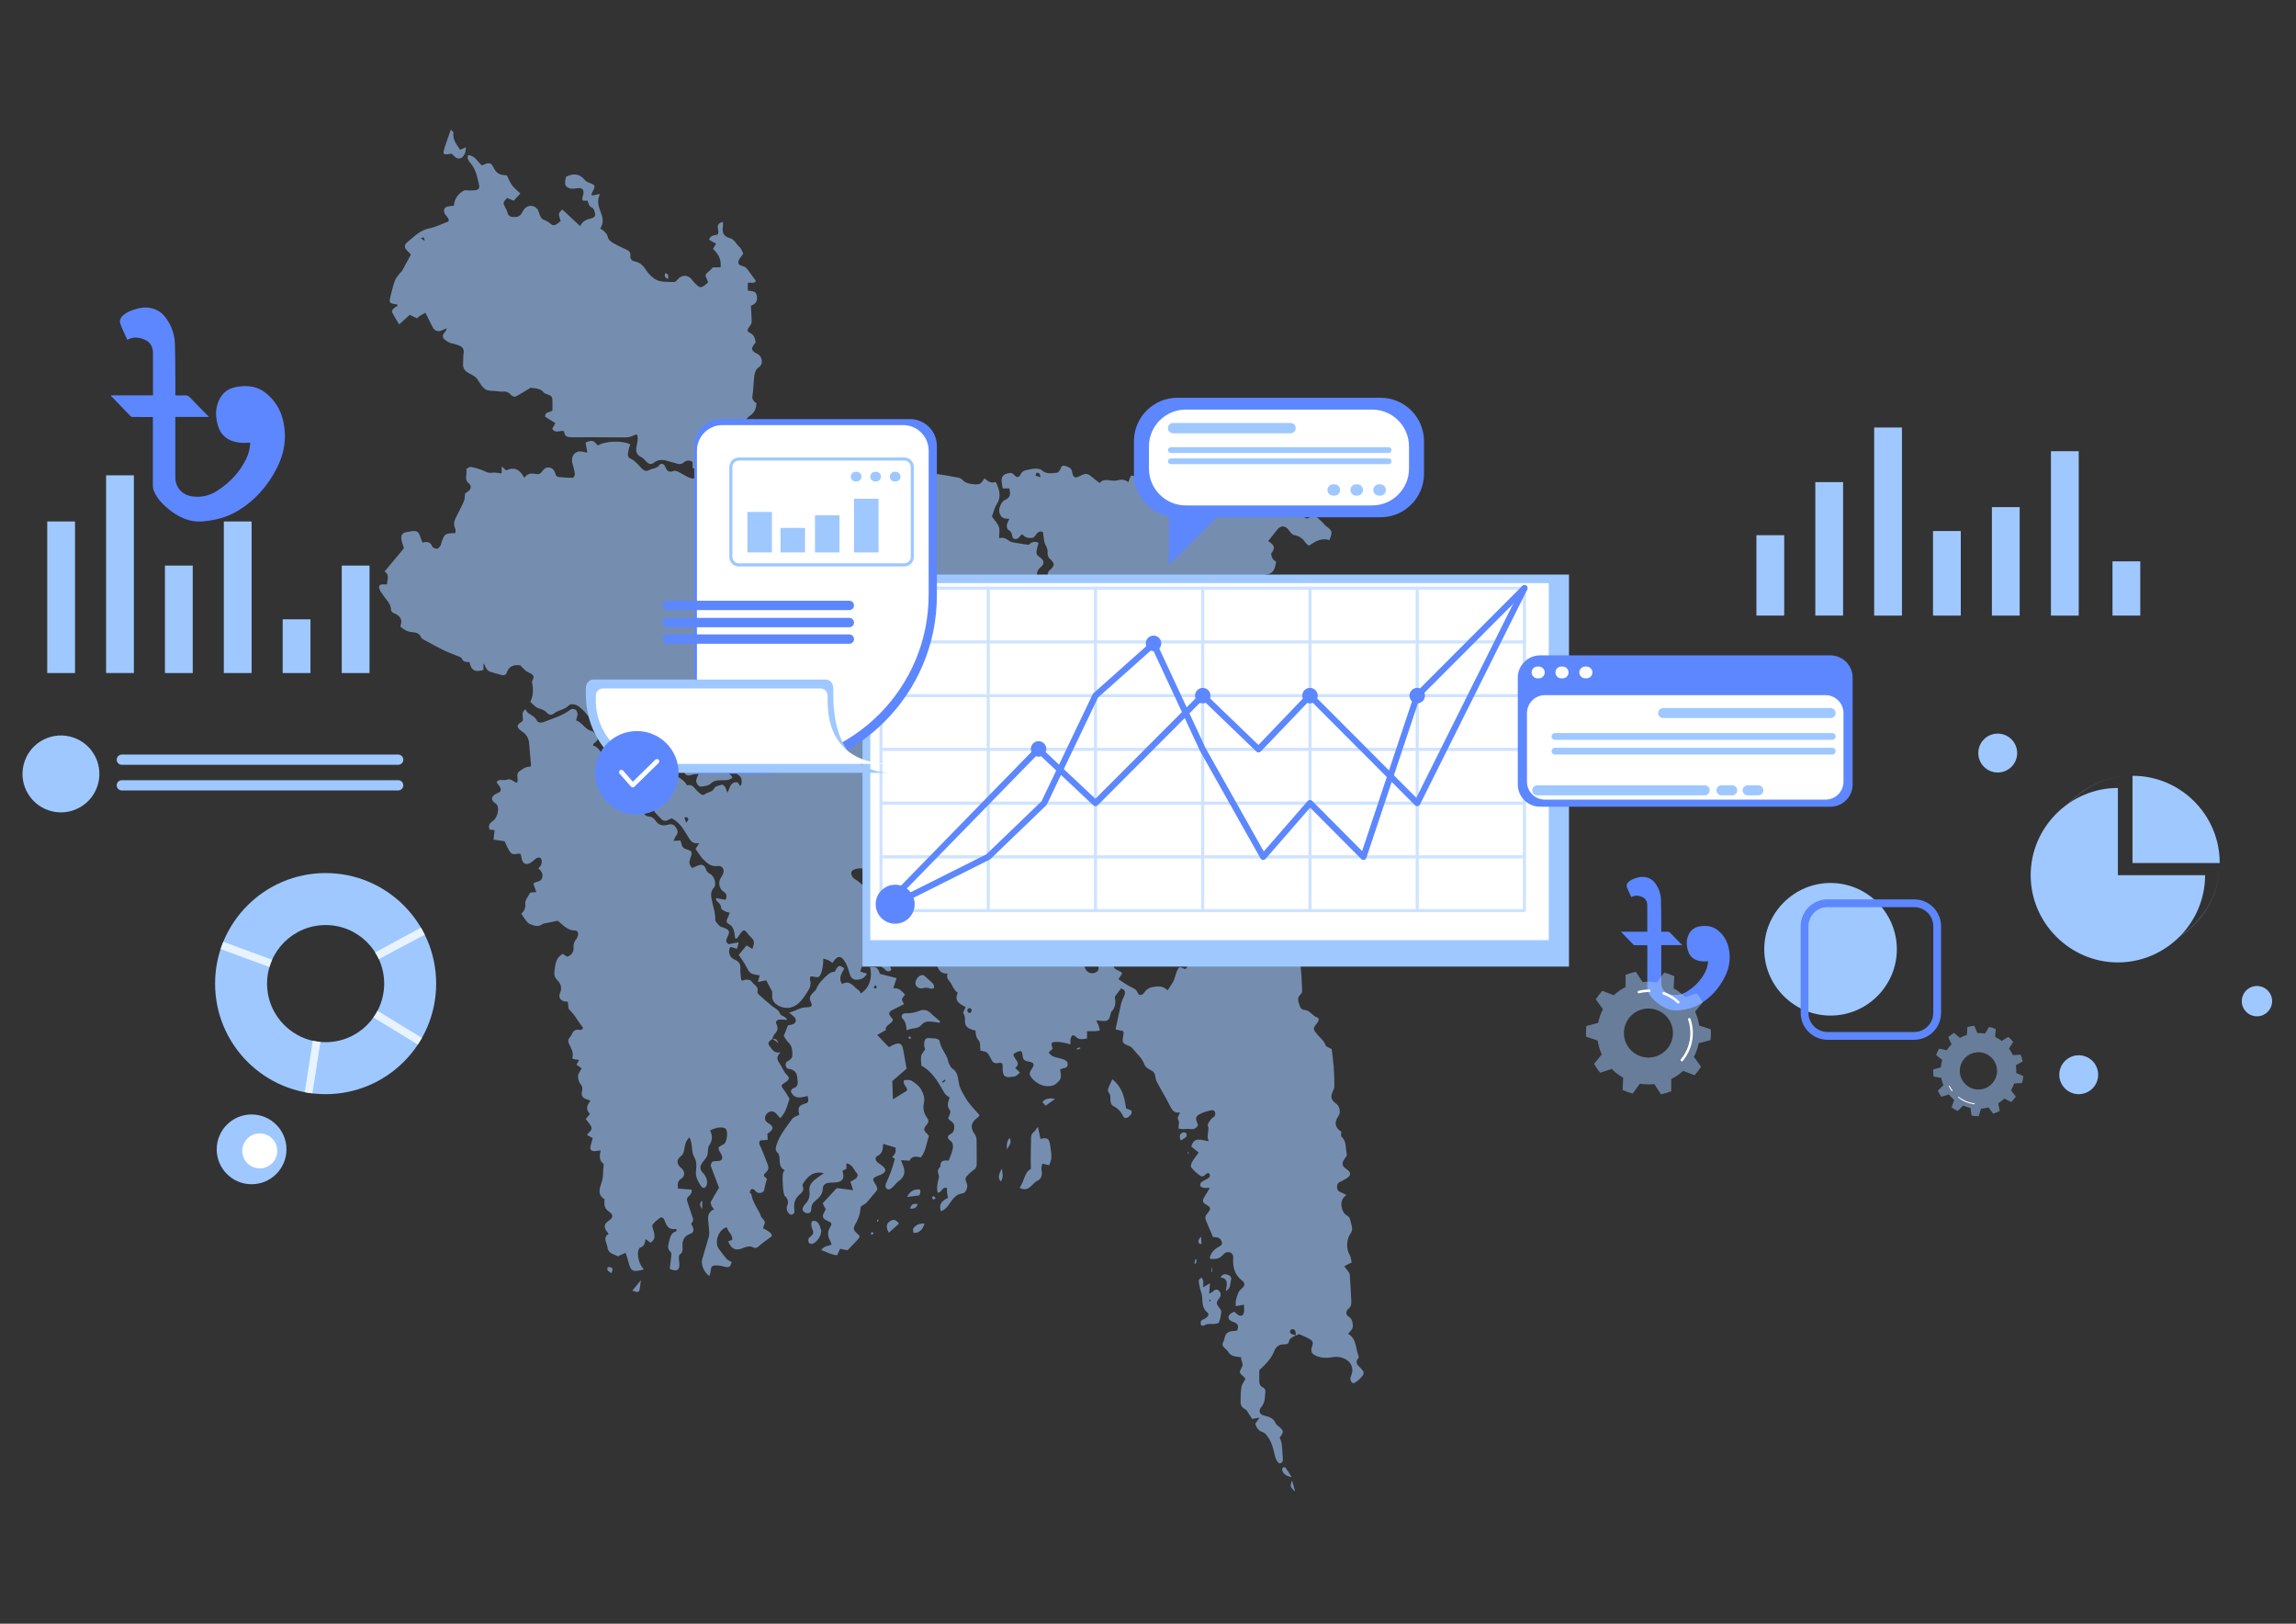 <?xml version="1.0" encoding="utf-8"?>
<!-- Generator: Adobe Illustrator 27.5.0, SVG Export Plug-In . SVG Version: 6.00 Build 0)  -->
<svg version="1.1" id="Layer_1" xmlns="http://www.w3.org/2000/svg" xmlns:xlink="http://www.w3.org/1999/xlink" x="0px" y="0px"
	 viewBox="0 0 841.89 595.28" style="enable-background:new 0 0 841.89 595.28;" xml:space="preserve">
<rect x="0" y="0" width="841.89" height="595.28" fill="#333333" stroke="none"/>
<style type="text/css">
	.st0{opacity:0.61;}
	.st1{fill:#9EC8FF;}
	.st2{fill:#5D87FF;}
	.st3{fill:#FFFFFF;}
	.st4{opacity:0.5;fill:#9EC8FF;}
	.st5{opacity:0.5;}
	.st6{clip-path:url(#SVGID_00000178927671298085594890000004737282155133259453_);fill:#9EC8FF;}
	.st7{clip-path:url(#SVGID_00000178927671298085594890000004737282155133259453_);fill:#E7F3FE;}
</style>
<g>
	<g id="XMLID_60_" class="st0">
		<path id="XMLID_577_" class="st1" d="M255.04,311.23c0.37-0.59,0.75-1.18,1.35-2.12c-2.57,0.41-3.3-1.01-4.31-2.72
			c-1.45-2.43-3.01-4.99-5.8-6.39c-0.65,0.29-1.29,0.69-1.99,0.87c-0.42,0.11-1.07,0.04-1.37-0.22c-0.92-0.8-1.73-1.73-2.57-2.62
			c-0.66-0.69-0.65-1.46-0.31-2.31c0.51-1.23,0.81-2.58,1.48-3.7c1.14-1.9,1.48-4.03,2.12-6.07c0.44-1.38,1.1-1.91,2.47-1.86
			c1.99,0.07,4.83,1.91,5.84,3.86c1.5-0.51,2.36,0.47,3.23,1.54c0.51,0.62,1.14,1.17,1.79,1.65c0.3,0.22,0.98,0.42,1.14,0.27
			c1.11-1.07,2.99-0.79,3.85-2.49c0.36-0.72,1.8-0.96,2.8-1.24c0.27-0.08,0.84,0.43,1.07,0.79c0.34,0.53,0.49,1.17,0.89,2.18
			c1-1.85,1.08-4.22,3.79-3.81c0.24,0.36,0.54,0.8,0.9,1.35c0.21-0.34,0.41-0.52,0.44-0.74c0.21-1.37,0.19-2.55-1.29-3.43
			c-0.62-0.37-0.87-1.51-1.08-2.36c-0.68-2.84-0.02-5.24,2.45-7.01c1.12-0.81,1.88-2.16,3.49-2.23c0.2-0.01,0.49-0.22,0.59-0.42
			c1.35-2.68,4.22-4.63,3.65-8.16c0.97-0.18,1.67-0.32,2.44-0.46c0.46-1.89,0.49-3.34-0.99-5.03c-1.16-1.33-2.88-2.84-2.56-5.14
			c0.05-0.35-0.23-0.81-0.48-1.12c-0.87-1.07-1.05-2.18-0.45-3.59c-0.81,0.44-1.61,0.88-2.6,1.42c-0.39-1.63-0.94-3.03,0.61-4.19
			c0.25-0.19,0.56-0.5,0.58-0.77c0.18-2.62,0.98-5.37-0.25-7.83c-1.01-2.03-0.96-3.98-0.7-6.05c0.13-0.99,0.44-1.99,0.35-2.95
			c-0.22-2.37,0.47-4.41,1.94-6.46c0.77,0.18,1.62,0.38,2.64,0.63c0-1.03,0-1.95,0-3.01c-1.03,0.12-1.82,0.21-2.69,0.32
			c-0.78-2.05-0.45-3.9,0.64-5.52c0.68-1.01,0.31-1.7,0.11-2.7c-0.56-2.91-3.03-4.23-4.68-6.21c-0.49-0.58-1.39-0.82-2.17-1.26
			c0.08-0.6,0.17-1.24,0.24-1.79c-0.99-0.63-2.33-1-2.64-1.78c-0.69-1.74-1.1-3.68-1.17-5.55c-0.04-1.22,0.21-2.52,0.75-3.8
			c0.48-1.15,0.48-3.07-0.2-4.03c-1.65-2.36-1.38-4.67-0.83-7.14c0.07-0.32,0.12-0.65,0.2-1.11c0.64-0.24,1.31-0.49,1.98-0.74
			c0.07-0.32,0.24-0.65,0.15-0.78c-2.3-3.26-0.11-5.8,1.41-8.38c1.04-1.77,2.3-3.41,3.5-5.16c-1.04-1.55-1.59-3.14-1.53-4.88
			c2.83-0.51,3.06-0.38,3.92,1.84c0.56,1.45,1.18,2.87,1.83,4.43c1.78,0.55,2.05,0.48,2.84-0.92c1.22-2.14,3.71-2.66,5.54-0.96
			c0.8,0.74,1.46,1.22,2.58,1.11c0.43-0.04,0.92,0.31,1.34,0.55c0.36,0.2,0.67,0.73,0.98,0.72c2.07-0.08,3.16,1.08,3.71,2.9
			c2.48-1.21,3.87-0.88,5.6,1.24c0.93,1.14,2.43,1.66,3.52,1.18c2.26-0.98,3.42,0.04,4.54,1.65c0.04,0.06,0.14,0.07,0.4,0.2
			c1.92-1.41,3.85-1.29,5.65,0.49c0.25,0.25,0.78,0.37,1.14,0.32c1.79-0.26,3.02,0.56,3.85,1.9c1.17-0.12,2.16-0.18,3.14-0.34
			c1.94-0.33,3.9-0.64,5.81-1.13c1.4-0.36,2.62-0.3,3.76,0.61c0.58,0.46,1.14,0.95,1.93,1.61c0.17-0.83,0.31-1.49,0.45-2.16
			c0.92-0.5,1.69-0.27,2.54,0.28c2.62,1.71,3.2,1.59,4.95-0.57c2.88,0.48,5.65,0.87,8.39,1.43c0.65,0.13,1.22,0.77,1.76,1.26
			c1.08,0.98,4.93,1.61,6.1,0.8c0.57-0.39,0.9-1.13,1.46-1.86c1.15,1.03,2.38,1.98,4.14,1.34c1.26,2.75,2.2,5.25,0.38,8.09
			c-0.91,1.43-1.27,3.21-1.79,4.59c0.95,1.36,2.09,2.46,2.54,3.79c0.41,1.22,0.09,2.69,0.09,4.18c1.27-0.49,2.39-0.03,3.62,0.9
			c0.9,0.68,2.31,0.71,3.51,0.94c1.1,0.22,2.21,0.33,3.71,0.54c0.7-0.71,1.84-1.5,3.6-0.75c-0.18,0.72-0.39,1.48-0.56,2.25
			c-0.4,1.81-0.24,2.19,1.32,3.29c1.38,0.97,1.41,2.35,0.06,3.39c-1.26,0.97-1.7,2.61-1.24,4.4c0.37,1.45,1.56,1.61,2.72,1.74
			c0.99,0.11,1.99,0.09,2.99,0.13c1.24,0.06,1.89,0.87,1.8,1.96c-0.1,1.27,0,2.72-1.38,3.54c-0.97,0.58-1.11,1.37-0.59,2.34
			c0.12,0.22,0.31,0.46,0.3,0.68c-0.16,1.76,0.72,2.97,2.06,3.83c-0.89,3.48-1.94,4.53-4.3,4.18c0,0.79,0,1.56,0,2.64
			c1.86-1.16,3.16,0.07,4.46,0.87c0.43,0.26,0.45,1.22,0.65,1.85c-1.22,0.43-2.19,0.63-2.99,1.11c-0.27,0.16-0.13,1.02-0.2,1.79
			c1.99-0.48,3.52-0.25,4.4,1.92c-0.53,0.55-1.16,1.17-1.75,1.83c-0.66,0.74-1.48,1.42-1.89,2.28c-0.66,1.42-1.65,2.22-3.45,2.38
			c0.41,0.73,0.7,1.25,1.02,1.82c-0.51,1.77-1.81,2.71-3.58,2.94c-1.51,0.2-2.25,0.93-2.14,2.59c-1.73-0.61-3-0.24-4.07,1.09
			c-1,1.25-2.23,2.13-4.38,0.44c0.61,1.8,1.21,2.91,1.32,4.07c0.12,1.17,0.31,2.19,0.88,3.27c1.01,1.92,0.85,3.83-0.97,5.36
			c-1.65,1.37-2.44,3.11-2.21,5.28c0.13,1.26-0.34,1.96-1.71,2.24c-1.49,0.3-1.51,0.62-1.22,2.11c0.17,0.86,0.47,1.91,0.14,2.59
			c-0.57,1.16-1.48,2.22-2.46,3.08c-0.39,0.34-1.47,0.25-2.02-0.04c-1.18-0.63-2.25-0.71-3.56-0.43c-1.51,0.32-3.1,0.22-4.66,0.27
			c-3.07,0.09-4.39,1.81-3.59,4.75c0.11,0.4,0.26,0.81,0.49,1.14c1.26,1.82,0.52,3.42-0.55,4.95c-1.11,1.6-1.09,2.75,0.17,4.19
			c1.7,1.94,1.67,2.09-0.61,3.35c-1.44,0.8-1.56,1.99-0.32,3.08c0.26,0.23,0.55,0.53,0.63,0.85c0.2,0.78,0.29,1.58,0.42,2.38
			c-2.02,1.38-4.12,2.62-5.44,4.85c-0.74,1.25-1.73,2.5-3.84,2.22c-0.28-1.92,1.54-3.09,1.83-4.81c0.29-1.77,1.12-3.44,1.83-5.49
			c-0.99,0.49-1.86,0.93-2.83,1.42c-0.57-0.64-1.1-1.22-1.69-1.87c-0.35,0.21-0.7,0.31-0.88,0.54c-1.03,1.33-2.03,2.68-3.16,4.2
			c-1.32-0.33-2.75-0.74-3.79-2.12c-0.65-0.86-2.52-1.05-3.46-0.59c-1.04,0.51-0.92,1.49-0.94,2.39c-0.06,2.39,0.26,2.69,2.59,2.95
			c1.89,0.21,3.78,0.53,5.66,0.84c0.91,0.15,1.43,0.65,1.57,1.65c0.53,3.67-0.05,6.62-2.23,10.2c-2.74-0.74-5.6-1.44-8.4-2.32
			c-0.55-0.18-0.88-1.07-1.3-1.61c-3.98,1.09-3.98,1.09-8.48-0.34c0-0.66,0-1.37,0-2.15c-1.24-0.53-2.47-0.41-3.67-0.08
			c-1.53,0.43-1.89,1.57-0.97,2.86c0.19,0.27,0.42,0.54,0.7,0.7c1.88,1.11,3.28,2.94,5.52,3.51c1.44,0.36,1.15,1.82,1.3,2.66
			c1.41,0.91,2.92-0.83,3.95,0.72c0.69,1.04,1.39,2.07,2.08,3.11c0.09,0.14,0.19,0.27,0.07,0.1c1.68,0.53,3.06,0.96,4.43,1.41
			c0.63,0.21,1.27,0.68,1.87,0.64c3.39-0.23,4.8,2.84,7.55,4.08c-1.26,2.18-1.03,4.23-0.56,6.39c0.31,1.39,0.03,2.92,0.02,4.89
			c-1.11-0.51-1.73-0.82-2.36-1.09c-1.14-0.49-1.65-0.26-2.09,0.9c-0.97,2.61-0.97,2.61-3.81,2.67c-0.5,0.01-1.01-0.03-1.49,0.07
			c-0.65,0.12-1.27,0.48-1.91,0.49c-0.52,0.01-1.05-0.32-1.51-0.48c-1.18,1.39,0.43,2.21,0.44,3.27c-0.76,0.88-1.6,0.68-2.19,0.03
			c-1.38-1.52-3.67-1.96-4.64-4.03c-0.16-0.35-1.75-0.53-1.89-0.31c-0.95,1.55-2.29,2.96-2.61,5c0.93,0.28,1.6,0.47,2.41,0.72
			c-0.87,1.69-2.22,2.22-3.75,2.25c-1.53,0.03-2.21-0.79-2.66-2.4c-0.37-1.34-0.8-2.71-1.48-3.91c-1.55-2.72-2.98-2.7-4.76,0.11
			c-0.53-0.34-1.03-0.73-1.59-1c-0.48-0.23-1.03-0.33-1.76-0.55c-0.04,0.8-0.02,1.36-0.1,1.9c-0.16,1.05-0.22,2.15-0.59,3.13
			c-0.73,1.94-1.12,2.05-3.17,1.52c-0.23-0.06-0.48-0.01-0.87-0.01c-0.06,0.38-0.27,0.81-0.16,1.14c0.5,1.58,0.07,3.01-0.79,4.27
			c-1.6,2.35-2.96,4.95-6,5.91c-2.37,0.75-5.89-0.46-6.84-2.7c-0.39-0.9-0.16-2.07-0.22-3.04c-0.71-1.35-1.42-2.7-2.2-4.17
			c-0.91,0.19-1.84,0.39-3.06,0.65c0.27-0.97,0.47-1.7,0.68-2.45c-3.59-0.54-3.56-0.56-5.32-3.87c-0.61-1.16-1.43-2.2-2.38-3.64
			c0.82-0.99,1.82-2.19,2.9-3.49c0.72,0.46,1.39,0.88,2.08,1.31c0.95-2.44,0.79-3.19-0.83-4.63c-0.42-0.37-0.75-0.86-1.1-1.31
			c-0.88-1.16-1.39-1.15-2.24,0.05c-0.51,0.71-1.03,1.4-1.54,2.11c-0.19-0.04-0.38-0.07-0.56-0.11c-0.17-1.01-0.25-2.05-0.56-3.02
			c-0.2-0.65-0.59-1.39-1.12-1.75c-1.76-1.19-1.81-1.18-0.93-3.08c0.2-0.44,0.36-0.89,0.61-1.54c-0.66-0.19-1.22-0.26-1.69-0.5
			c-0.56-0.29-1.47-0.72-1.47-1.09c0-1.36-0.84-2.06-1.69-2.83c-0.14-0.13-0.11-0.46-0.21-0.95c1.22,0.22,2.32,0.42,3.52,0.64
			c0.57-1.25,0.55-2.15-0.71-2.97c-1.64-1.06-2.05-3.29-1.09-4.99c0.29-0.5,0.67-0.97,0.88-1.5c0.67-1.73-0.28-3.2-2.07-2.94
			c-2.53,0.37-3.96-1.27-5.47-2.71C256.68,313.72,256.01,312.53,255.04,311.23z M251.59,301.61c1.04-0.96,0.97-1.54,0.2-2.02
			c-0.17-0.11-0.56,0.12-0.84,0.2C251.14,300.31,251.32,300.83,251.59,301.61z M273.3,173.3c0.13-0.42,0.29-0.73,0.3-1.04
			c0.01-0.17-0.23-0.35-0.35-0.53c-0.27,0.2-0.55,0.4-0.82,0.6C272.57,172.49,272.72,172.65,273.3,173.3z M273.79,278.08
			c-0.24-0.19-0.42-0.43-0.57-0.42c-0.16,0.01-0.3,0.26-0.45,0.41c0.15,0.15,0.28,0.4,0.44,0.42
			C273.37,278.5,273.54,278.27,273.79,278.08z"/>
		<path id="XMLID_572_" class="st1" d="M475.27,489.56c-1.09,0.55-2.36,0.83-2.67,2.35c-0.18,0.92-1.05,0.92-1.82,0.95
			c-1.79,0.06-2.83,0.67-3.61,2.62c-1.02,2.55-3.01,4.67-5.43,6.84c0,0.9,0.01,2.22,0,3.54c-0.01,1.21,0.07,2.3,1.46,2.86
			c0.4,0.16,0.84,0.92,0.8,1.36c-0.19,1.94-0.04,3.96-1.44,5.65c-1.25,1.51-0.8,2.88,1.13,3.29c1.8,0.39,3.3,0.96,4.08,2.8
			c0.21,0.49,0.78,0.85,1.22,1.22c1.77,1.51,1.8,2.01,0.26,4c0.26,0.78,0.63,1.51,0.72,2.26c0.21,1.81,0.28,3.64,0.43,5.46
			c0.08,0.97-0.18,1.64-1.38,1.74c-0.97-0.81-1.37-1.96-1.64-3.19c-0.52-2.36-1.12-4.7-2.6-6.68c-0.46-0.62-1.04-1.36-1.72-1.56
			c-1.56-0.48-2.29-1.54-2.79-3.09c0.42-0.6,0.88-1.25,1.58-2.26c-1.03,0.19-1.7,0.3-2.69,0.48c-0.45-0.69-0.97-1.5-1.51-2.29
			c-0.3-0.43-0.55-1.02-0.97-1.22c-1.22-0.57-1.79-1.52-1.79-2.76c0.01-1.82,0.03-3.67,0.33-5.46c0.16-0.98,0.9-1.86,1.47-2.98
			c-0.13-0.15-0.35-0.49-0.65-0.75c-1.67-1.49-1.77-1.54-0.69-3.47c0.77-1.38-0.39-2.36-0.25-3.68c-0.68-0.09-1.23-0.17-1.79-0.24
			c-1.2-0.16-2.22-0.53-2.89-1.67c-0.37-0.63-0.99-1.1-1.52-1.63c-0.59-0.58-0.87-1.17-0.38-1.99c0.25-0.41,0.38-0.91,0.48-1.38
			c0.35-1.69,1.05-2.41,2.7-2.65c0.65-0.09,1.3-0.13,1.95-0.2c0.54-1.63,0.41-2.23-0.71-2.9c-0.35-0.21-0.78-0.27-1.16-0.45
			c-1.69-0.77-1.77-2.04-0.19-3.13c0.27-0.18,0.6-0.27,1.03-0.46c0.41,0.36,0.8,0.77,1.25,1.09c1.05,0.74,1.99,0.45,2.24-0.8
			c0.17-0.86,0.03-1.79,0.03-2.86c-0.98,0.18-1.83,0.33-3.01,0.54c0-0.78-0.1-1.41,0.02-1.98c0.2-0.96,0.48-1.92,0.86-2.82
			c0.23-0.56,0.65-1.1,1.11-1.48c1.29-1.07,1.65-2.08,0.37-3.05c-2.97-2.25-3.48-5.17-3.3-8.58c0.09-1.7-1.81-2.46-3.22-1.46
			c-0.2,0.14-0.34,0.36-0.51,0.54c-1.24,1.38-2.61,1.79-4.87,1.39c0.24-1.89,1.38-3.13,2.88-4.08c0.77-0.49,1.85-0.77,1.56-1.94
			c-0.28-1.12-1.09-1.83-2.37-1.82c-0.32,0-0.63-0.09-0.9-0.12c-0.91-2.15-1.81-4.19-2.64-6.25c-0.33-0.83-0.08-1.55,0.54-2.27
			c1.52-1.79,1.46-2.26-0.5-3.36c-1.16-0.66-1.3-1.43-0.72-2.45c0.64-1.13,1.34-2.21,2.22-3.64c-0.96,0-1.66,0.08-2.32-0.03
			c-0.43-0.07-1.04-0.31-1.18-0.64c-0.15-0.36-0.01-1.08,0.28-1.33c0.61-0.52,1.39-0.86,2.12-1.24c0.94-0.48,1.4-1.1,0.82-2.11
			c-0.26-0.02-0.44-0.09-0.58-0.05c-0.9,0.29-1.52,1.73-2.59,1.02c-1.28-0.85-2.45-1.95-3.42-3.15c-0.3-0.36,0.05-1.48,0.39-2.08
			c0.65-1.14,1.51-2.16,2.36-3.34c-0.85-0.69-1.79-1.45-2.69-2.17c0.91-3.88,3.75-2.29,6.36-2c-1.01-2.1,0.4-3.86-0.33-5.76
			c-0.22-0.57,0.78-1.67,1.32-2.45c0.27-0.38,0.86-0.54,1.14-0.92c0.67-0.9,0.07-2.41-0.93-2.23c-1.6,0.3-3.27,0.72-4.66,1.54
			c-1.51,0.89-1.45,1.75-0.42,3.86c-0.6,1.27-1.59,1.73-3.02,1.5c-0.8-0.13-1.64,0.04-2.46,0.03c-0.54-0.01-1.08-0.1-1.72-0.17
			c-0.02-1.27,0.52-2.37-0.23-3.5c-0.27-0.4,0.43-1.46,0.77-2.44c-2.21,0.43-2.96-0.99-3.78-2.63c-1.48-2.97-3.26-5.79-4.78-8.75
			c-0.5-0.97-0.35-2.33-0.95-3.2c-0.55-0.8-1.76-1.11-2.59-1.76c-0.44-0.34-0.83-0.88-1.01-1.4c-0.79-2.29-2.74-3.71-4.11-5.56
			c-0.41-0.55-1.12-0.96-1.78-1.22c-1.96-0.77-2.19-1.07-1.87-3.1c0.08-0.49,0.17-0.98,0.22-1.48c0.02-0.15-0.08-0.31-0.19-0.7
			c-0.83-0.19-1.77-0.4-2.77-0.63c0.68-3.19,1.31-6.39,2.06-9.55c0.25-1.04,0.83-1.99,1.19-3c0.43-1.21,0.17-2.11-1.28-2.45
			c-0.75,1-1.46,1.96-2.26,3.02c0.34,1.91,0.38,3.86-1.21,5.47c-0.16,0.16-0.24,0.43-0.28,0.67c-0.51,2.53-1.05,2.96-3.48,2.71
			c-0.48-0.05-0.96-0.09-1.85-0.17c0.39,0.82,0.7,1.35,0.9,1.91c0.2,0.58,0.3,1.19,0.44,1.79c-0.54,0.08-1.07,0.21-1.61,0.23
			c-0.97,0.04-1.95,0.01-3.08,0.01c0,0.98,0,1.76,0,2.67c-1.46,0.21-2.89,0.7-4.14-0.66c-0.29-0.31-1.08-0.63-1.23-0.49
			c-0.36,0.33-0.57,0.91-0.68,1.42c-0.11,0.53-0.02,1.1-0.02,1.93c-0.83-0.23-1.42-0.44-2.03-0.55c-0.89-0.17-1.79-0.37-2.69-0.39
			c-2.4-0.04-2.59,0.28-1.81,2.48c-0.52,0.5-1.01,0.97-1.5,1.43c0.51,0.47,0.94,1.11,1.53,1.36c1.15,0.47,2.4,0.65,3.58,1.05
			c0.94,0.32,1.98,0.73,1.9,2c-0.07,1.23-1.14,1.24-2.02,1.45c-0.23,0.05-0.43,0.22-0.76,0.39c0.15,1.41,0.78,2.95-0.44,4.2
			c-0.56,0.57-1.17,1.22-1.89,1.5c-2.98,1.16-6.71-0.38-8.54-3.31c-0.57-0.91-0.15-1.7,0.41-2.52c1.23-1.8,0.98-2.44-1.12-2.81
			c-1.19-0.21-2.01-0.48-2.14-1.91c-0.19-2.14-0.53-2.29-2.4-1.46c-0.36,0.16-0.67,0.43-0.98,0.63c-0.09,1.84,3.12,3.1,0.61,5.1
			c0.25,0.23,0.42,0.39,0.59,0.55c0.39,0.37,0.78,0.73,1.17,1.1c-0.46,0.42-0.87,0.89-1.38,1.22c-0.33,0.21-0.79,0.23-1.2,0.31
			c-2.89,0.58-3.86-0.23-3.76-3.16c0.06-1.83-0.12-2.12-1.9-1.82c-1.32,0.22-1.83-0.47-2.3-1.39c-1.39-2.71-1.38-2.72-3.95-3.19
			c-0.18-1.28,0.07-2.94-0.64-3.73c-1.02-1.13-1.1-2.27-1.15-3.59c-0.79-0.25-1.53-0.39-2.19-0.7c-1.05-0.5-1.67-1.38-1.68-2.57
			c-0.01-1.91-0.01-2.02-0.72-3.28c0.27-0.6,0.57-1.27,0.96-2.13c-2.16-1.03-4.33-2.15-2.89-5.19c-1.28-0.89-1.77-2.15-2.43-3.36
			c-0.64-1.17-2.04-1.91-1.29-3.68c-2.81,0.14-3.67-1.86-4.02-3.72c-0.39-2.05-0.49-4.41,2.25-5.52c-0.65-1.39-2.31-2.51-1.4-4.03
			c0.66-1.12,1.9-1.89,2.97-2.91c-0.2-0.4-0.4-0.84-0.62-1.27c-0.78-1.54-0.72-1.81,0.66-2.82c1.16-0.85,1.17-1.42,0-2.22
			c-0.6-0.41-1.25-0.73-2.06-1.2c0.68-0.63,1.35-1.04,1.68-1.64c0.33-0.61,0.62-1.54,0.37-2.07c-0.22-0.46-1.23-0.81-1.86-0.76
			c-1.04,0.09-2.05,0.54-3.07,0.84c-0.13-0.1-0.38-0.19-0.38-0.29c0.01-1.68-0.22-3.28-0.81-4.88c-0.21-0.56,0.11-1.51,0.51-2.05
			c1.21-1.63,1.28-1.58,1.28-3.74c0.92-0.07,1.87-0.12,2.82-0.22c0.82-0.09,1.67-0.1,2.44-0.37c1.3-0.44,2.04-1.37,1.89-2.86
			c-0.19-1.95,0.76-3.51,1.76-5.25c0.73,0.17,1.42,0.33,2.16,0.5c1.1-1.21,2.67-2.16,2.35-4.27c-0.17-1.13-0.41-1.87-1.79-1.83
			c-1.25,0.04-1.26-0.06-2.32-1.62c0.48-1.15,0.99-2.35,1.53-3.66c-0.74-0.45-1.34-0.73-1.84-1.13c-1.05-0.85-0.84-2.03,0.41-2.45
			c0.31-0.1,0.66-0.08,0.98-0.18c1.47-0.45,1.64-0.98,0.87-2.37c-1.28-2.32-0.74-4.64-0.12-7.45c0.94,0.98,1.52,1.6,2.26,2.37
			c-0.05-0.88-0.09-1.52-0.15-2.58c0.57,0.49,0.89,0.64,1.02,0.89c0.57,1.04,1.37,1.15,2.3,0.58c0.96-0.59,1.91-0.86,3.07-0.56
			c1.16,0.3,2.05-0.41,2.85-1.19c0.76-0.75,1.51-1.55,2.38-2.15c0.76-0.51,1.69-0.77,2.93-1.31c-0.17-0.74-0.41-1.8-0.68-3.02
			c0.61,0,1.3,0,2.35,0c-0.28-0.96-0.37-1.76-0.73-2.43c-1.64-3.07-1.06-4.64,2.09-5.77c0.54-1.55,1.07-3.02,1.56-4.5
			c0.51-1.55,0.47-2.89-1.15-3.9c-0.57-0.36-0.84-1.21-1.46-2.16c4.19-0.29,6-2.9,8.07-6.07c0.61-0.17,1.77-0.49,3.13-0.87
			c0.41,1.77,1.69,1.81,3.34,1.9c1.9,0.1,3.76,0.99,5.92,1.62c-0.67,0.96-1.16,1.68-1.49,2.16c0.65,2.53,1.23,4.87,1.85,7.19
			c0.47,1.75,0.86,3.53,1.51,5.22c0.69,1.79,0.5,2.22-1.41,2.17c-0.24-0.01-0.49-0.04-0.85-0.07c-0.38,0.57-0.78,1.17-1.22,1.82
			c-0.87-0.17-1.65-0.32-2.57-0.49c0.02,0.47,0.03,0.78,0.06,1.1c0.07,0.9,0.45,1.93,0.14,2.67c-0.24,0.59-1.32,0.82-2.02,1.23
			c-1.62,0.94-1.81,3.39-0.35,4.68c2.22,1.98,2.43,3.49,0.76,6.36c-0.54-0.28-1.09-0.56-1.7-0.87c-0.05,0.24-0.22,0.58-0.13,0.67
			c0.49,0.52,1.04,0.99,1.56,1.46c-1.68,2.52-1.81,2.57-4.36,1.66c-0.23-0.08-0.49-0.27-0.7-0.23c-0.53,0.11-1.17,0.19-1.51,0.53
			c-0.21,0.21-0.11,0.97,0.1,1.34c1.13,1.92,0.94,3.81,0.02,5.7c-1.25,2.58-1.26,2.58-0.97,5.97c0.6,0,1.56-0.23,1.74,0.04
			c0.61,0.95,1.1,2.03,1.33,3.13c0.18,0.84-0.09,1.77-0.17,2.85c1.91,0.05,2.36,1.26,2.81,2.68c0.55,1.72,1.39,3.33,2.85,4.58
			c1.08,0.92,0.96,1.77,0.19,2.99c-0.41,0.65-0.71,1.48-0.7,2.23c0.01,1.23,0.31,2.45,0.52,3.87c1.52-0.6,3.05-1.94,4.58,0.31
			c-0.47,0.51-1,1.19-1.64,1.77c-1.54,1.4-1.47,2.91,0.25,4.01c1.76,1.12,1.73,1.12,0.5,2.67c-0.32,0.41-0.6,1.01-0.57,1.5
			c0.11,1.74,0.38,3.47,0.57,5.2c0.14,1.24,0.41,2.36,2.62,2.35c-1.74,1.25-2,2.38-1.6,3.8c0.32,1.12,0.77,1.78,2.03,1.7
			c1.56-0.1,2.18,0.85,2.51,2.23c0.46,1.95,2.34,2.82,4.11,1.92c1.25-0.64,1-1.82,0.8-2.86c-0.36-1.87-0.73-3.75-1.27-5.57
			c-0.48-1.59-0.43-2.94,1.03-3.96c-0.36-1.14-2.09-0.99-1.91-2.47c0.13-1.1,0.21-1.45,2.45-3.6c1,1.3,1.98,2.57,2.86,3.71
			c-0.13,0.42-0.13,0.61-0.22,0.74c-1.75,2.49-1.66,2.74,1.29,3.34c1.2,0.24,1.73,1.26,1.22,2.44c-0.32,0.74-0.74,1.43-1.2,2.29
			c0.96,0.06,1.65,0.11,2.75,0.18c-0.36,0.81-0.58,1.36-0.85,1.9c-0.87,1.75-0.64,2.37,1.21,3.21c0.37,0.17,0.73,0.38,1.08,0.6
			c0.13,0.08,0.18,0.27,0.36,0.54c-0.4,0.61-0.84,1.27-1.36,2.06c1.55,0.98,2.98,2.05,4.56,2.83c1.07,0.53,2.05,0.89,2.52,2.16
			c0.36,0.97,1.25,1.03,2.02,0.32c0.42-0.39,0.68-0.97,1.12-1.32c0.54-0.43,1.17-0.93,1.81-1.03c2.02-0.32,4.12-0.86,6.01,1.12
			c0.96-1.59,2.03-2.82,2.48-4.24c0.48-1.51,0.8-3.01,1.72-4.15c1.11-0.48,2.05,1.36,2.8,0.1c0.37-0.61-0.01-1.71-0.16-2.58
			c-0.18-1.06-0.45-2.1-0.7-3.14c-0.42-1.78-1.01-3.53-1.24-5.33c-0.19-1.42-0.41-2.7-1.17-3.98c-1.13-1.89-0.85-3.26,0.54-4.89
			c-0.46-2.46-0.21-3.48,2.37-4.14c-0.7-1.67,0.14-2.93,1.15-4.2c1.12-1.4,2.38-2.51,4.42-2.83c0.34,0.72,0.66,1.37,0.96,2.03
			c0.38,0.83,1.04,1.06,1.85,0.79c0.8-0.26,0.79-0.88,0.71-1.63c-0.06-0.58,0.16-1.21,0.3-1.8c0.11-0.47,0.46-0.93,0.43-1.37
			c-0.12-1.43,0.43-2.41,1.65-3.08c1.26-0.7,1.58-1.48,0.63-2.8c-0.36-0.49-0.26-1.69,0.11-2.26c1.58-2.42,1.64-2.38-0.7-3.92
			c0.33-0.45,0.66-0.89,0.99-1.33c-3.31-1.9-2.54-5-2.76-7.88c2.88,0.01,4.03,1.33,3.53,3.75c-0.35,1.69,0.14,2.56,1.81,2.88
			c0.88,0.17,1.91,0.29,2.69-0.02c0.62-0.25,0.94-1.2,1.43-1.81c1.65-2.08,3.21-4.24,5.01-6.19c1.48-1.61,3.21-1.1,3.99,0.98
			c0.06,0.16,0.07,0.33,0.15,0.48c0.97,1.72,1.61,3.45-0.15,5.18c2.1,0.35,4.07-1.35,5.41-4.46c0.91-0.13,1.4,0.17,1.34,1.2
			c-0.09,1.49-0.03,3-0.25,4.47c-0.15,0.99-0.67,1.92-1.16,3.26c0.6,0.4,1.46,0.96,2.56,1.69c-0.21,0.58-0.47,1.24-0.7,1.91
			c-0.23,0.66-0.45,1.33-0.76,2.29c0.75,0,1.13,0.06,1.49-0.01c0.96-0.2,1.41,0.25,1.58,1.12c0.48,2.35,1.11,4.68,1.4,7.06
			c0.18,1.53,0.78,2.7,1.82,3.7c0.96,0.93,1.41,1.95,1.34,3.33c-0.05,0.97,0.24,1.96,0.41,2.94c0.37,2.22-0.05,2.83-2.29,3.43
			c-0.44,0.12-0.99,0.4-1.17,0.76c-0.62,1.23-1.15,2.52-1.61,3.82c-0.57,1.58,0.04,2.56,1.78,3.06c0.38,0.11,0.75,0.28,1.39,0.53
			c-0.32,1-0.58,1.92-0.91,2.82c-0.65,1.77-0.53,2.02,1.05,3.24c0.54,0.42,1.11,1.13,1.17,1.76c0.3,3.13,0.45,6.28,0.59,9.42
			c0.02,0.46-0.11,1.11-0.42,1.36c-1.86,1.51-0.78,3.2-0.3,4.79c0.15,0.48,0.95,1.08,1.45,1.08c2.17-0.01,2.98,2.19,4.82,2.77
			c0.82,0.25,0.5,1.36-0.13,2.11c-1.6,1.92-1.46,2.14,0.16,4.13c1.02,1.25,2.44,2.18,2.98,3.9c0.19,0.61,1.41,0.91,2.26,1.4
			c0.25,2.1,0.59,4.34,0.76,6.59c0.17,2.32,0.2,4.64,0.24,6.97c0.01,0.47-0.12,0.99-0.33,1.41c-1.25,2.49-1.02,3.65,1.12,5.19
			c1.19,0.86,1.57,3.23,0.71,4.41c-1.66,2.26-1.28,4.35,1.04,5.74c0,0.62-0.26,1.54,0.04,1.8c2.04,1.78,1.39,4.33,1.99,6.51
			c0.12,0.44-0.46,1.15-0.83,1.64c-1.14,1.51-0.97,2.67,0.62,3.71c1.91,1.25,1.88,2.48-0.08,3.54c-0.73,0.39-1.41,0.89-2.17,1.2
			c-0.84,0.34-1.13,0.93-1.14,1.74c-0.02,0.9,0.27,1.62,1.19,1.99c0.65,0.26,1.26,0.6,2.25,1.08c-2.27,1.66-2.09,3.6-1.41,5.53
			c0.25,0.71,0.77,1.55,1.4,1.86c0.99,0.47,1.31,1.17,1.5,2.1c0.18,0.9,0.52,1.77,0.59,2.67c0.04,0.59-0.12,1.32-0.46,1.79
			c-1.65,2.28-1.8,5.72-0.43,8.01c0.47,0.78,0.5,1.81,0.75,2.8c-0.58,0.25-0.88,0.35-1.15,0.5c-0.53,0.28-1.05,0.59-1.57,0.89
			c0.37,0.47,0.76,0.93,1.1,1.43c0.35,0.51,0.87,1.04,0.91,1.6c0.25,3.23,0.39,6.47,0.56,9.71c0.06,1.11-0.04,2.04-1.07,2.86
			c-0.99,0.79-0.98,2.18,0,2.78c1.27,0.77,1.48,1.75,1.62,3.08c0.16,1.48-0.76,2.24-1.74,3.27c3.25,1.85,2.67,5.36,3.85,8.08
			c0.11,0.25,0.04,0.72-0.14,0.93c-1.25,1.47-0.27,2.41,0.71,3.39c0.78,0.77,1.76,1.71,1.04,2.78c-0.75,1.12-1.87,2.09-3.03,2.8
			c-0.72,0.44-1.37-0.37-1.55-1.17c-0.08-0.38-0.01-0.85,0.15-1.21c2.14-4.74-2.45-7.77-6.65-7.02c-1.95,0.35-3.81,0.33-5.65-0.31
			c-2.11-0.74-2.64-1.82-1.83-3.94c0.37-0.98,0.09-1.73-0.64-2.17c-1.26-0.77-2.62-1.41-4-1.96c-0.34-0.14-0.91,0.29-1.37,0.45
			c-0.09-0.64-0.09-1.31-0.32-1.89c-0.1-0.26-0.68-0.49-1.01-0.46c-0.32,0.03-0.78,0.39-0.84,0.68c-0.07,0.31,0.15,0.88,0.42,1.03
			C473.99,489.29,474.65,489.38,475.27,489.56z M436.01,340.42c-1.99,1.55-1.98,1.85,0,2.95
			C436.01,342.43,436.01,341.62,436.01,340.42z M355.67,369.51c-0.92,0.28-1.26,0.81-0.72,1.64c0.12,0.18,0.7,0.28,0.85,0.16
			C356.53,370.71,356.45,370.08,355.67,369.51z M369.68,286.07c-0.24-0.19-0.41-0.43-0.57-0.42c-0.16,0.01-0.3,0.26-0.45,0.4
			c0.15,0.15,0.28,0.4,0.44,0.42C369.26,286.49,369.43,286.26,369.68,286.07z"/>
		<path id="XMLID_571_" class="st1" d="M283.28,380.84c-1.78,1.23-1.92,1.62-0.81,3.06c0.8,1.04,1.5,2.31,3.71,1.91
			c-1.46,1.53-1.41,2.53-0.42,3.9c1.03,1.43,1.5,3.22,2.91,4.52c0.98,0.9,0.61,1.78-0.64,2.53c-1.79,1.09-1.79,1.27-0.5,2.95
			c0.74,0.97,1.31,2.06,1.96,3.1c-0.78,2.48-1.35,5.05-3.41,7.13c-0.46-0.52-0.88-1-1.29-1.48c-0.63-0.75-1.38-1.25-2.39-0.92
			c-1.02,0.33-1.7,1.03-1.86,2.14c-0.15,1.06,0.39,1.61,1.28,2.15c2.04,1.24,1.89,2.37-0.45,3.81c0.04,0.65,0.08,1.37,0.13,2.24
			c-1,0.08-1.88,0.15-2.72,0.21c-0.88,1.09-0.04,1.9,0.32,2.78c0.84,2.07,1.7,4.13,2.46,6.24c0.31,0.85,0.3,1.7-0.52,2.5
			c-1.32,1.29-1.25,1.37,0.21,2.56c-0.3,1.03-0.62,1.91-0.79,2.82c-0.17,0.9-0.13,1.9-1.21,2.26c-0.96,0.31-1.75,0.07-2.4-0.81
			c-0.24-0.33-0.95-0.66-1.22-0.53c-0.37,0.19-0.61,0.78-0.74,1.25c-0.04,0.15,0.6,0.42,0.64,0.68c0.38,2.56,1.81,4.64,3,6.83
			c0.3,0.56,0.4,1.27,0.8,1.72c1.39,1.57,1.42,1.54,0.4,3.86c0.79,0.45,1.65,0.87,2.41,1.43c0.42,0.31,0.82,0.82,0.91,1.3
			c0.05,0.24-0.6,0.64-0.96,0.92c-1.17,0.9-2.44,1.69-3.52,2.69c-0.73,0.68-1.33,1.25-2.36,0.73c-1.32-0.66-2.51-0.29-3.8,0.26
			c-2.66,1.14-4.37,0.3-5.39-2.54c0.46-0.13,0.91-0.27,1.46-0.43c0.34-1.96-1.62-2.93-1.86-4.5c-0.26-0.08-0.35-0.14-0.42-0.11
			c-2.81,0.99-4.33,5.48-2.64,7.81c0.93,1.27,1.84,2.56,2.89,3.74c0.46,0.52,1.23,0.76,1.85,1.13c-0.55,1.85-0.89,2.07-2.48,1.74
			c-1.04-0.22-2.1-0.52-3.16-0.51c-1.64,0.02-1.93,0.44-2.09,2.08c-0.06,0.58-0.27,1.14-0.45,1.83c-2.07-1.42-3.18-4.31-2.62-6.22
			c0.81-2.75,1.64-5.49,2.42-8.25c0.15-0.53,0.18-1.12,0.14-1.68c-0.09-1.32-0.23-2.63-0.37-3.95c-0.19-1.83,0.02-3.48,2.16-4.37
			c-0.41-0.53-0.78-0.86-0.94-1.27c-0.19-0.48-0.42-1.16-0.22-1.54c0.9-1.72,1.94-3.37,2.97-5.1c-0.92-2.41-1.92-5.03-3.08-8.08
			c0.45-1.66,0.45-1.66,2.58-1.7c1.52-0.03,2.05-0.86,1.42-2.26c-0.39-0.87-1.21-1.79-1.09-2.56c0.09-0.6,1.4-0.96,2.09-1.52
			c1.05-0.86,1.46-4.84,0.43-5.57c-0.63-0.45-1.7-0.46-2.54-0.36c-0.96,0.11-1.88,0.56-2.85,0.87c-0.05,0.1-0.21,0.29-0.17,0.38
			c0.91,1.86,0.78,3.5-0.43,5.32c-0.65,0.97-0.24,2.59-0.72,3.75c-0.49,1.18-1.63,2.08-2.21,3.25c-0.49,0.99-0.31,2.04,0.59,2.96
			c1.14,1.16,1.8,2.64,1.52,4.31c-0.08,0.48-0.53,1.04-0.96,1.26c-0.24,0.12-0.97-0.27-1.18-0.62c-1.07-1.75-2.16-3.4-1.85-5.74
			c0.21-1.59,0.3-3.32-0.7-5.03c-0.82-1.41-0.67-3.37-1-5.08c-0.12-0.62-0.38-1.21-0.67-2.08c-1.46,1.34-1.69,2.89-1.93,4.38
			c-0.18,1.11-0.43,1.96-1.43,2.72c-1.52,1.15-1.32,2.91,0.23,4.11c1.41,1.09,1.6,2.98,0.17,3.89c-1.55,0.98-1.45,2.22-1.25,3.71
			c1.63,0.13,3.15,0.25,4.94,0.39c0.26,0.76-0.14,1.68-1.04,2.42c-0.68,0.56-0.78,1.16-0.49,1.98c0.64,1.79,1.14,3.62,1.79,5.41
			c0.47,1.3,0.53,1.28-0.38,2.76c0.23,0.51,0.61,1.07,0.74,1.69c0.19,0.87-0.01,1.55-1.06,1.92c-2.05,0.73-2.94,2.17-2.88,4.28
			c0.03,1.23,0.29,2.49-1.03,3.37c-0.28,0.19-0.3,0.88-0.31,1.34c-0.01,0.57,0.14,1.15,0.18,1.72c0.17,2.27-0.46,3.47-3.52,2.17
			c0.17-1.38,0.39-2.83,0.52-4.29c0.06-0.64,0.19-1.58-0.16-1.89c-1.44-1.28-0.9-2.59-0.53-4.07c0.38-1.51,0.65-2.93,2.38-3.46
			c0.17-0.05,0.26-0.36,0.44-0.62c-0.27-0.13-0.49-0.35-0.68-0.32c-2.09,0.34-3.03-0.89-3.65-2.61c-0.17-0.46-0.33-0.98-0.66-1.31
			c-0.23-0.24-0.88-0.42-1.07-0.28c-1.03,0.8-2.11,1.6-2.87,2.62c-0.3,0.4,0.12,1.4,0.31,2.09c0.45,1.64,0.91,3.25-1.03,4.53
			c-0.56-0.4-1.13-0.8-1.87-1.33c-0.21,1.41-0.44,2.73-2.01,3.14c-0.24,0.06-0.44,0.48-0.55,0.78c-0.71,1.9,0.3,5.63,1.87,7.06
			c-0.11,0.1-0.2,0.26-0.33,0.28c-3.92,0.9-4.33,0.64-5.36-3.28c-0.24-0.92-0.57-1.81-0.93-2.95c-1.11,0.5-1.91,0.86-2.82,1.28
			c-1.44-0.83-3.57-0.9-3.82-3.28c-0.18-1.67-1.9-3.41,0.43-4.94c-0.36-0.48-0.67-0.85-0.93-1.25c-0.85-1.36-0.6-2.51,0.72-3.38
			c2.09-1.38,2.1-2.29,0.06-3.74c-1.24-0.88-1.61-2.03-1.34-4.33c-2.91-1.66-1.68-4.35-0.99-6.49c0.65-2,0.3-3.95,0.67-5.88
			c0.04-0.22-0.03-0.58-0.19-0.7c-1.56-1.21-1.34-2.85-0.94-4.79c-0.85,0.09-1.45,0.15-2.06,0.22c-1.13,0.13-1.87-0.43-1.7-1.45
			c0.19-1.12,0.57-2.21,0.88-3.32c-0.62-0.34-1.32-0.72-2.12-1.15c0.76-1.22,2.27-1.8,1.47-3.21c-0.52-0.91-1.25-1.71-1.94-2.64
			c0.55-0.65,1.01-1.2,1.57-1.86c-1.69-1.6-1.14-3.23,0.18-4.79c-0.4-0.2-0.6-0.35-0.82-0.4c-2.05-0.51-2.71-1.33-2.27-3.28
			c0.22-0.99,0.18-1.58-0.53-2.42c-0.63-0.75-0.97-1.98-0.95-2.99c0.02-0.86,0.76-1.7,1.32-2.85c-0.5-0.35-1.13-0.79-1.89-1.32
			c0.24-0.44,0.53-0.97,0.94-1.72c-0.88-0.14-1.56-0.25-2.22-0.35c-0.09-0.19-0.26-0.36-0.22-0.47c0.54-1.91-0.45-3.48-1.2-5.06
			c-0.42-0.88-0.45-1.54,0.14-2.28c0.31-0.39,0.65-0.78,0.84-1.23c0.56-1.32,1.39-2,2.91-1.62c0.32,0.08,0.73-0.22,1.13-0.35
			c-0.04-0.36,0.02-0.69-0.12-0.82c-0.57-0.56-2.37-3.29-2.81-3.95c-0.58-0.86-1.35-1.6-2.3-2.68c-0.05-0.54-0.15-1.51-0.25-2.58
			c-0.5-0.04-0.91-0.01-1.3-0.1c-1.44-0.34-2.23-1.56-1.59-3c0.86-1.93,0.32-3.52-0.96-4.77c-1.14-1.12-1.21-2.3-1.02-3.63
			c0.32-2.29,0.46-4.7,3.02-6.01c0.51,0.34,1.04,0.7,1.56,1.04c1.76-0.55,2.5-1.82,2.38-3.44c-0.09-1.19,0.23-2.07,0.95-2.95
			c0.35-0.43,0.59-1.02,0.7-1.57c0.16-0.83-0.23-1.66-1.09-1.65c-2.73,0.01-4.3-1.91-6.14-3.41c-0.19-0.15-0.41-0.26-0.27-0.17
			c-1.56,0.32-2.79,0.57-4.01,0.83c-0.49,0.1-1.08,0.08-1.44,0.35c-1.7,1.3-3.33,0.6-4.94-0.09c-0.46-0.2-0.84-0.69-1.16-1.12
			c-0.57-0.75-1.07-1.55-1.73-2.52c0.9-0.93,1.65-2.03,1.43-3.85c-0.14-1.16,1.1-2.49,1.79-3.91c0.58-0.05,1.29-0.12,2.25-0.2
			c-0.4-1.15-0.74-2.12-1.09-3.1c0.99-0.96,2.74-0.44,3.24-2.13c0.47-1.58-0.35-2.5-1.38-3.48c0.43-0.54,0.95-0.94,1.08-1.45
			c0.16-0.64,0.24-1.51-0.07-2.02c-0.46-0.73-1.33-0.54-2-0.06c-0.54,0.38-0.98,0.91-1.53,1.27c-1.96,1.28-3.24,0.73-3.66-1.54
			c-0.09-0.48-0.18-0.96-0.26-1.36c-0.27-0.12-0.43-0.26-0.57-0.24c-2.87,0.41-2.88,0.42-4.31-2.22c-0.39-0.72-0.69-1.48-1.06-2.3
			c-1.24-0.19-2.59-0.4-4.07-0.62c0.14-1.28,0.26-2.32,0.39-3.48c-0.67-0.06-1.21-0.12-1.81-0.17c-0.6-1.43-0.12-2.33,1.13-3.12
			c1.58-1,2.44-4.14,1.67-5.77c-0.16-0.34-0.52-0.62-0.84-0.86c-1.49-1.13-1.5-2.13,0.02-3.19c0.79-0.54,2.21-0.64,2.09-1.84
			c-0.09-0.87-0.95-1.65-1.55-2.61c0.92-1.44,2.56-0.43,3.75-0.91c1.55-0.63,2.41,0.8,3.71,1.14c0.89-1.34-0.73-3.07,1.03-4.32
			c1.26-0.89,2.35-1.7,3.84-1.56c0.16-0.27,0.33-0.42,0.32-0.55c-0.22-2.62-0.49-5.23-0.68-7.85c-0.14-1.96-0.93-3.51-2.63-4.55
			c-0.21-0.13-0.42-0.27-0.61-0.44c-1.41-1.26-1.34-1.93,0.31-2.98c0.21-0.13,0.38-0.31,0.55-0.45c0.42-1.35-0.86-3.04,1.05-4.27
			c0.68,2.03,3.15,2.02,4.01,3.96c0.43,0.96,1.55,1.15,2.62,0.73c3.39-1.32,6.92-2.3,9.88-4.59c0.38-0.3,1.35-0.25,1.78,0.03
			c0.44,0.29,0.74,1.07,0.76,1.65c0.02,0.71-0.32,1.43-0.54,2.32c2.38,0.65,3.21,3.39,5.74,3.86c0.55,0.1,1.03,0.81,1.44,1.32
			c1.15,1.45,1.05,1.94-0.53,3.16c-0.13,0.1-0.24,0.22-0.33,0.35c-0.04,0.06-0.03,0.16-0.09,0.5c2.79,0.83,3.24,3.82,4.98,5.76
			c0.45,0.51,0.32,1.53,0.47,2.41c0.07-0.02,0.34-0.03,0.43-0.17c1.06-1.52,2.38-1.73,4.13-1.24c1.23,0.35,2.61,0.21,3.92,0.18
			c1.49-0.03,2.98-0.21,4.48-0.25c1.41-0.04,2.9-0.19,3.33,1.77c0.07,0.31,0.74,0.54,1.17,0.71c1.26,0.51,1.92,1.33,1.68,2.61
			c-0.35,1.84-0.46,3.89-2.72,4.66c0.05,0.44,0.08,0.76,0.14,1.08c0.36,2.11,0.11,2.59-1.85,3.43c-1.52,0.65-1.74,1.09-1.64,2.87
			c0.07,1.25,0.56,2.08,1.89,2.19c1.08,0.09,1.91,0.58,2.46,1.48c1.1,1.79,2.74,2.04,4.56,1.55c1.17-0.31,2.08-0.24,2.84,0.83
			c0.74,1.04,1.15,1.98,0.23,3.14c-0.38,0.48-0.57,1.12-0.99,1.97c1.03-0.07,1.73-0.12,2.52-0.17c0.18,0.56,0.38,1.01,0.47,1.47
			c0.18,0.92,0.68,1.4,1.59,1.7c2.34,0.76,2.46,0.98,1.58,3.39c-0.48,1.3-0.52,2.41,0.75,3.54c0.59-0.27,1.23-0.6,1.9-0.86
			c1.63-0.63,2.53-0.3,3.09,1.33c0.3,0.87,0.74,1.34,1.58,1.73c1.43,0.66,2.4,3.84,1.38,4.95c-1.59,1.73-1.03,3.46-0.65,5.36
			c0.42,2.12,1.24,4.15,1.09,6.42c-0.05,0.74,0.97,1.6,1.6,2.32c0.24,0.28,0.74,0.35,1.13,0.49c2.54,0.9,2.83,1.4,1.67,3.74
			c-0.57,1.15-0.46,1.86,0.52,2.44c1.14-0.21,2.2-0.4,3.67-0.67c-0.27,1.06-0.41,1.64-0.6,2.38c-0.88-0.27-1.56-0.49-2.29-0.71
			c-0.2,0.24-0.45,0.41-0.5,0.62c-0.38,1.88,0.2,3.33,1.97,4.07c1.57,0.66,2.12,1.6,2.04,3.25c-0.07,1.38,0.19,2.78,0.31,4.14
			c0.18,0.11,0.36,0.3,0.45,0.27c1.41-0.48,2.72-0.66,3.76,0.77c0.74,1.01,2.27,1.56,1.76,3.29c-0.08,0.29,0.21,0.81,0.48,1.06
			c1.53,1.39,3.09,2.75,4.67,4.08c1.11,0.94,2.63,1.41,3.16,3.03c0.14,0.43,0.9,0.65,1.39,0.96c0.44,0.28,0.89,0.56,1.21,1.22
			c-0.87-0.04-1.74-0.15-2.6-0.1c-1.27,0.07-1.8,0.65-1.3,1.76c0.68,1.49,0.27,2.5-0.75,3.58c-0.43,0.45-0.56,1.18-0.83,1.78
			L283.28,380.84z"/>
		<path id="XMLID_570_" class="st1" d="M219.39,266.48c0.22-0.55,0.49-1.22,0.78-1.93c-2.28,0.18-2.35,0.2-3.95-1.43
			c-0.87-0.89-1.58-1.94-2.47-2.8c-0.76-0.74-1.59-1.52-2.55-1.9c-0.75-0.3-2.14-0.36-2.55,0.1c-1.54,1.72-3.93,1.71-5.6,3.09
			c-0.8,0.66-1.81,0.53-2.48-0.27c-0.87-1.03-1.98-1.3-3.19-1.69c-1.07-0.35-1.89-1.47-2.94-2.34c1.15-2.23,1.13-4.58,0.7-6.97
			c-0.03-0.16-0.11-0.35-0.06-0.49c0.31-0.84,1-1.73,0.14-2.51c-0.64-0.58-1.59-0.81-2.3-1.33c-0.69-0.51-1.25-1.2-2.14-2.08
			c0.29,0.05,0.13,0.02-0.03,0c-2.35-0.34-4.13,0.24-4.98,2.75c-0.3,0.88-1.22,1.01-2.13,0.73c-1.43-0.44-2.9-0.77-4.29-1.31
			c-0.51-0.2-0.91-0.82-1.21-1.34c-0.27-0.46-0.33-1.03-0.87-1.54c0,0.81,0,1.61,0,2.38c-3.03,0.99-4.52,0.17-5.1-2.83
			c-1.04-0.13-2.33,0.08-2.83-1.36c-0.11-0.31-0.61-0.53-0.98-0.68c-1.82-0.76-3.71-1.39-5.48-2.25c-2.32-1.12-4.57-2.39-6.84-3.62
			c-0.58-0.31-1.36-0.62-1.59-1.13c-0.69-1.55-1.86-1.9-3.4-1.99c-1.61-0.09-2.97-0.92-4.27-2.06c1.05-2.62-0.2-4.05-2.52-4.97
			c-0.38-0.15-0.85-0.7-0.86-1.07c-0.03-2.41-1.88-3.79-3-5.58c-0.35-0.56-0.81-1.06-1.08-1.66c-0.75-1.62-0.26-2.27,1.53-2.16
			c0.31,0.02,0.63,0,1.07,0c0-1.73,1.1-3.5-0.91-4.73c1.28-1.53,2.47-2.93,3.65-4.35c1.13-1.35,2.25-2.7,3.47-4.18
			c-0.25-0.79-0.65-1.79-0.86-2.84c-0.43-2.05,0.24-2.9,2.28-3.14c0.49-0.06,0.98-0.2,1.47-0.26c1.84-0.24,2.48,0.19,3.07,2.01
			c0.23,0.69,0.52,1.37,0.83,2.15c1.59-0.34,2.89-0.35,3.55,1.42c0.18,0.48,1.21,0.88,1.83,0.86c0.45-0.02,0.89-0.78,1.28-1.26
			c0.14-0.17,0.12-0.48,0.2-0.71c1.15-3.53,1.38-3.71,5.2-3.77c0-0.53,0.18-1.16-0.03-1.59c-0.71-1.42-0.48-2.73,0.18-4.05
			c0.99-1.98,2.06-3.92,2.94-5.94c0.36-0.83,0.32-1.85,0.49-2.99c0.18-0.11,0.53-0.3,0.86-0.52c1.35-0.92,1.64-2.22,0.39-3.25
			c-1.8-1.5-0.29-3.42-0.86-5.05c-0.03-0.09,1.22-0.98,1.75-0.87c1.76,0.37,3.54,0.88,5.16,1.64c0.87,0.41,1.53,0.63,2.52,0.49
			c1.11-0.17,2.29,0.13,3.59,0.25c0-0.77,0-1.46,0-2.56c0.73,0.65,1.18,1.05,1.62,1.45c2.38-1.08,4.59-1.08,6.69,2.73
			c1.08-1.7,2.65-1.73,4.34-1.39c1.15,0.23,1.84-0.4,2.45-1.31c1.1-1.63,3.42-1.44,4.26,0.37c0.38,0.81,0.38,1.9,1.53,2.03
			c1.72,0.18,3.45,0.31,5.17,0.3c0.27,0,0.81-0.89,0.76-1.31c-0.15-1.29-0.44-2.58-0.84-3.82c-0.66-2.06,0.21-4.12,2.23-4.52
			c0.89-0.17,1.9,0.23,3.17,0.43c-0.22-1.32-0.42-2.55-0.61-3.74c2.52-0.93,2.72-0.88,4.48,1.12c2.57-1.69,9.19-1.94,11.95-0.36
			c-0.18,0.41-0.44,0.82-0.52,1.27c-0.18,1.04-0.63,2.22-0.3,3.1c0.27,0.73,1.56,1.03,2.28,1.66c0.93,0.81,1.77,1.75,2.61,2.66
			c0.82,0.89,1.68,1.29,2.86,0.64c1.24-0.68,2.85-0.44,3.81-1.95c0.4-0.63,1.64-0.32,1.99,0.67c0.57,1.61,1.39,2.36,3.19,1.61
			c0.47-0.2,1.26,0.16,1.82,0.43c1.18,0.58,2.26,1.34,3.45,1.89c1.36,0.62,2.69,0.8,3.79-0.66c0.29-0.39,0.99-0.65,1.51-0.67
			c1.91-0.07,3.84-0.16,5.73,0.07c1.07,0.13,2.07,0.86,3.08,1.3c-0.14,1.09-0.25,1.9-0.37,2.86c-0.56,0.33-1.19,0.69-1.9,1.1
			c0.12,0.37,0.13,0.79,0.33,0.94c1.21,0.86,1.15,1.97,1.04,3.31c-0.22,2.73-0.22,5.48-0.19,8.21c0.01,0.85,0.08,1.49-0.58,2.24
			c-1.39,1.59-0.89,4.01,0.86,5.13c2.18,1.4,2.66,3.16,1.39,5.31c-0.45,0.76-0.83,1.55-0.14,2.28c0.7,0.75,1.52,0.4,2.28-0.04
			c0.35-0.2,0.72-0.4,1.13-0.63c0.39,0.18,0.77,0.34,1.13,0.53c4.85,2.65,5.75,4.69,4.18,9.97c-0.33,1.12-0.21,2.08,0.01,3.15
			c0.38,1.89-0.01,2.59-1.68,2.92c-1.09,0.22-1.96,0.51-1.97,1.79c-0.01,1.28-0.43,2.76,1.35,3.35c0.22,0.07,0.41,0.26,0.74,0.49
			c-0.22,0.59-0.75,1.28-0.6,1.75c0.69,2.07-0.68,2.62-2.51,3.19c0.44,0.68,0.69,1.26,1.1,1.67c1.62,1.63,1.48,4.93-0.32,6.27
			c-1.57,1.17-1.92,5.14-0.22,6.09c2.03,1.14,1.77,2.51,1.38,4.18c-0.04,0.15,0.01,0.33,0.03,0.68c0.38,0.11,0.83,0.21,1.25,0.37
			c1.54,0.62,2.65,1.63,3.05,3.31c0.22,0.88,0.37,1.82,0.78,2.61c1.01,1.96,1.1,3.65-1.23,4.85c0.31,0.4,0.5,0.64,0.68,0.89
			c1.1,1.5,0.77,2.88-0.97,3.48c-2.05,0.71-3.41,2-4.08,4.03c-0.38,1.16-1.25,1.65-2.29,2.1c-1.51,0.65-2.61,1.42-2.18,3.56
			c0.27,1.33-0.26,2.97-0.86,4.27c-0.52,1.13-0.58,1.79,0.43,2.54c0.42,0.31,0.7,0.82,1.09,1.29c-1.31,1.25-2.78,0.95-4.14,1.01
			c-1.39,0.07-2.65,0.03-3.84,1.22c-0.77,0.77-2.26,0.95-3.47,1.09c-1.16,0.14-2.16-1.48-1.8-2.67c0.16-0.53,0.41-1.02,0.81-1.98
			c-0.96,0.12-1.57,0.1-2.12,0.27c-2.16,0.67-2.76,0.4-3.54-1.71c-0.25-0.69-0.5-1.37-0.82-2.23c-0.6,0.28-1.06,0.42-1.43,0.69
			c-2.33,1.71-3.27,1.56-4.81-0.8c-0.36-0.55-0.77-1.09-1.26-1.51c-0.64-0.55-1.28-0.79-2.25-0.34c-1.95,0.89-3.9,0.36-5.63-0.73
			c-1.67-1.05-2.7-1.13-4.26,0c-2.33,1.69-2.86,1.59-4.61-0.59c-0.36-0.45-1.03-0.73-1.6-0.9c-1.8-0.54-2.54-1.49-2.6-3.4
			c-0.04-1.23-0.04-2.5-0.36-3.68C220.68,268.03,219.97,267.35,219.39,266.48z"/>
		<path id="XMLID_567_" class="st1" d="M212.71,82.9c0.87-1.75,2.28-2.46,3.95-2.82c0.82-0.18,1.74-0.6,1.56-1.63
			c-0.14-0.83-0.48-2.08-1.06-2.3c-1.29-0.5-1.31-1.58-1.73-2.59c-0.6,0-1.15,0-1.73,0c-0.08-0.33-0.22-0.57-0.19-0.79
			c0.08-0.49,0.25-0.96,0.36-1.45c0.39-1.73-0.3-2.51-2.05-2.34c-0.89,0.09-1.84,0.34-2.66,0.12c-2.03-0.54-2.31-1.47-1.61-4.31
			c2.65-1.27,5-1.23,7,1.31c0.5,0.63,1.51,0.91,2.33,1.24c1.17,0.46,1.37,0.87,0.82,2.07c-0.27,0.59-0.56,1.16-0.83,1.75
			c-0.02,0.05,0.06,0.15,0.23,0.51c0.84-0.16,1.76-0.33,2.92-0.55c-1.12,2.14-0.74,4.08,0.07,6.17c0.78,2.01,1.56,4.24-0.01,6.48
			c1.44,0.86,2.54,1.78,2.91,3.47c0.16,0.74,1.13,1.44,1.89,1.88c1.56,0.9,3.21,1.65,4.85,2.41c0.92,0.43,1.53,1.02,1.43,2.09
			c-0.14,1.44,0.46,2.01,1.91,2.31c1.72,0.36,2.83,1.5,3.87,3.14c0.87,1.39,2.43,2.93,3.9,3.61c1.85,0.84,4.21,0.61,6.36,0.73
			c0.37,0.02,0.85-0.45,1.15-0.81c1.59-1.95,3.78-2.01,5.36-0.11c0.21,0.25,0.35,0.58,0.58,0.81c2.35,2.44,2.54,2.71,5.3,0.32
			c-0.06-0.26-0.09-0.59-0.22-0.87c-0.96-2.08-0.96-2.07,0.91-3.57c0.44-0.36,0.79-0.83,1.1-1.16c0.95,0,1.76,0,2.81,0
			c0.41-2.85-0.78-4.93-2.76-6.78c0.36-0.59,0.72-1.2,1.15-1.91c-0.98-0.54-1.81-1-2.65-1.46c0.78-1.37,0.78-1.37,3.23-1.88
			c0.8-1.27-0.78-3,0.69-4.15c0.28-0.22,0.69-0.28,1.25-0.48c0,0.7,0.07,1.18-0.01,1.63c-0.41,2.35,0.26,3.67,2.49,4.3
			c1.8,0.5,2.37,2.22,3.59,3.29c0.7,0.61,0.98,1.69,1.37,2.4c-0.71,1.12-1.71,2.03-1.81,3.03c-0.15,1.52,1.63,1.32,2.53,1.94
			c0.27,0.19,0.54,0.41,0.73,0.67c1.08,1.45,2.13,2.91,3.18,4.35c-0.73,1.38-1.92,0.23-2.97,0.81c0,0.8,0,1.72,0,2.71
			c1.32,0.4,2.95-0.12,3.32,1.97c0.35,2-0.49,2.97-2.19,3.63c0.11,2.03,0.29,3.99,0.29,5.95c0,0.56-0.44,1.18-0.8,1.67
			c-0.92,1.24-1.02,1.75,0.23,2.36c1.55,0.76,1.81,2.02,2.02,3.48c-0.2,0.27-0.41,0.53-0.6,0.79c-1.06,1.44-0.97,2.01,0.5,3
			c0.34,0.23,0.76,0.35,1.1,0.59c1.45,0.98,1.8,3.54,0.4,4.5c-1.72,1.18-1.85,2.83-2.01,4.57c-0.18,2.06-0.25,4.15-0.56,6.19
			c-0.21,1.35,0.56,1.98,1.48,2.67c-0.11,1.91-0.62,3.34-2.4,4.56c-1.49,1.03-2.4,2.9-3.56,4.41c-0.09,0.12-0.16,0.36-0.1,0.47
			c0.97,1.77-0.39,2.9-1.18,4.04c0.1,0.31,0.1,0.53,0.21,0.61c2.2,1.53,2.37,2.61,0.71,4.76c-0.2,0.26-0.4,0.58-0.68,0.72
			c-1.22,0.63-1.65,1.65-1.99,2.94c-0.45,1.72-0.95,1.97-2.71,1.92c-3.49-0.1-6.98-0.26-10.46-0.42c-0.39-0.02-0.78-0.18-1.26-0.3
			c0-0.81,0-1.52,0-2.19c-1.25-0.84-2.32-0.6-3.3,0.21c-0.8,0.66-1.61,0.68-2.56,0.34c-1.02-0.36-2.1-0.52-3.12-0.86
			c-1.83-0.62-3.55-0.75-5.18,0.55c-1.05,0.83-1.97,0.51-2.83-0.43c-0.55-0.6-1.15-1.26-1.86-1.61c-1.63-0.8-2.02-2.08-1.75-3.72
			c0.15-0.9,0.4-1.79,0.48-2.7c0.06-0.59-0.1-1.21-0.15-1.7c-0.38-0.1-0.48-0.17-0.54-0.14c-2.62,1.1-2.62,1.07-6.01,1.04
			c-5.66-0.05-11.32-0.09-16.98-0.05c-1.73,0.01-3.24-0.03-3.33-2.22c-1.45-0.53-3.14,1.1-4.34-0.92c0.39-0.69,0.84-1.45,1.17-2.02
			c-1.3-0.82-2.61-1.65-3.78-2.39c-0.03-2.03,1.63-1.34,2.69-2.27c0-0.77,0.01-1.83,0-2.88c-0.02-2.36-0.03-2.36-2.38-3.26
			c-0.23-0.09-0.54-0.14-0.67-0.32c-1.31-1.74-3.29-1.63-4.96-1.89c-1.89,1.14-3.63,2.28-5.47,3.23c-0.39,0.2-1.36-0.15-1.69-0.55
			c-0.92-1.1-2-1.41-3.33-1.24c-0.08,0.01-0.17,0.02-0.25,0.01c-5.07-0.79-5.49,0.89-8.65-4.38c-0.63-1.04-1.99-1.76-3.15-2.34
			c-1.63-0.82-2.39-1.94-2.22-3.76c0.11-1.16,0.01-2.34,0.19-3.48c0.22-1.46-0.22-2.44-1.62-2.94c-0.62-0.22-1.24-0.45-1.87-0.64
			c-0.55-0.16-1.18-0.17-1.68-0.43c-2.82-1.5-3.11-2.37-1.33-4.28c0.15-0.16,0.15-0.45,0.33-1.02c-0.72,0.33-1.19,0.55-1.67,0.76
			c-1.53,0.68-2.82,0.25-3.55-1.21c-0.82-1.64-1.64-3.29-2.59-5.2c-0.61,0.33-1.17,0.58-1.68,0.91c-0.48,0.31-0.92,0.69-1.47,1.11
			c-0.82-0.4-1.61-0.79-2.6-1.28c-1.19,1.07-2.4,2.17-3.9,3.53c-0.95-1.6-1.85-3.01-2.61-4.5c-0.14-0.27,0.21-0.95,0.51-1.26
			c0.44-0.45,1.05-0.74,1.59-1.09c-0.16-0.25-0.24-0.48-0.34-0.5c-2.89-0.43-2.94-0.47-2.25-3.26c0.46-1.85,0.9-3.73,1.58-5.51
			c0.39-1.03,1.24-1.88,1.9-2.8c0.19-0.26,0.54-0.42,0.69-0.7c1.08-1.95,2.13-3.92,3.24-5.97c-0.41-0.45-0.77-0.89-1.18-1.28
			c-1.27-1.2-1.41-2.27-0.14-3.29c2.49-2.01,4.69-4.39,8.11-5.07c2.3-0.46,4.47-1.58,6.94-2.5c0.37-0.61-0.02-1.27-0.63-1.94
			c-0.38-0.41-0.76-0.9-0.88-1.42c-0.28-1.2,0.22-1.92,1.43-2.17c0.64-0.13,1.3-0.17,2.11-0.27c0.17-2.02,1.01-3.61,2.61-4.87
			c0.71-0.56,1.28-0.9,2.2-0.77c0.82,0.11,1.66,0.05,2.49,0.01c1.68-0.08,2.25-0.55,1.91-2.1c-0.61-2.83-1.2-5.73-3.21-8.01
			c-0.7-0.79-1.14-1.58-0.84-2.77c2.63,0.04,3.44,2.44,5.15,3.74c0.57-0.23,1.15-0.55,1.78-0.71c1-0.25,1.72,0.06,2.22,1.07
			c1.29,2.59,2.24,3.16,5.11,3.29c0.63,1.23,1.13,2.58,1.95,3.68c0.8,1.08,1.94,1.92,3.02,2.96c-0.83,0.9-1.61,1.73-2.47,2.66
			c-0.8-0.34-1.62-0.68-2.41-1.01c-1.55,1.66-1.56,1.78-0.69,3.44c0.27,0.51,0.6,1.02,0.72,1.57c0.25,1.09,0.72,1.85,1.93,1.94
			c1.29,0.09,2.52,0.06,3.31-1.21c0.31-0.5,0.57-1.02,0.9-1.49c1.33-1.9,4.02-1.81,5.16,0.2c0.32,0.57,0.39,1.27,0.69,1.86
			c0.28,0.56,0.6,1.32,1.09,1.52c1.08,0.44,2.06,0.88,2.95,1.71c0.93,0.87,1.93,0.46,3.59-1.09c-0.92-2.82-0.92-2.82,0.61-4.24
			C208.27,78.71,210.35,80.68,212.71,82.9z M155.76,88.32c-0.31-1.43-0.31-1.43-1.48-1C154.79,87.66,155.18,87.92,155.76,88.32z"/>
		<path id="XMLID_562_" class="st1" d="M463.49,176.62c0.68,1.06,1.24,2.13,1.98,3.05c0.42,0.52,1.1,0.93,1.74,1.15
			c0.51,0.18,1.15-0.05,1.73-0.03c1.91,0.05,2.39,0.45,2.95,2.31c0.18,0.61,0.43,1.2,0.72,2c0.93-0.71,1.68-1.28,2.4-1.82
			c3.02,1.98,3.34,2.72,2.44,5.39c1.6,1.91,1.6,1.91,4.32-0.1c1.07,1,2.2,2.04,3.32,3.1c0.35,0.34,0.61,0.78,0.99,1.07
			c2.57,1.96,2.58,1.95,1.41,5.28c-2.84-0.93-5.17,0.4-7.53,2.05c-0.42-0.37-0.93-0.67-1.23-1.11c-1.04-1.5-2.3-2.5-4.21-2.79
			c-0.71-0.11-1.41-1.03-1.89-1.73c-1.23-1.77-2.96-1.94-4.27-0.3c-1.06,1.32-2.1,2.65-3.26,4.12c-0.01-0.08-0.05,0.18,0.04,0.23
			c1.78,1.06,2.78,2.23,1.08,4.26c-0.28,0.34,0.1,1.4,0.4,2.01c0.24,0.48,0.82,0.79,1.31,1.22c-0.43,2.25-0.7,4.55-4.13,4.7
			c0.53,1.25,0.95,2.25,1.48,3.5c-0.62,0.28-1.18,0.53-1.74,0.78c-1.39,0.63-1.85,1.37-1.01,2.48c1.69,2.25,0.53,4.5,0.25,6.71
			c-0.09,0.68-0.86,1.55-1.52,1.81c-1.5,0.59-2.1,1.79-2.75,3.05c-0.33,0.64-0.81,1.21-1.24,1.81c-0.14,0.19-0.49,0.46-0.46,0.52
			c0.89,1.45-1.39,2.47-0.52,3.91c0.29,0.49,0.5,1.03,0.73,1.55c0.24,0.56,0.77,1.49,0.61,1.64c-0.49,0.45-1.23,0.7-1.91,0.83
			c-0.53,0.1-1.11-0.12-1.7-0.2c-0.03,0.59-0.05,1.07-0.09,1.98c-1.61-2.62-3.31-3.02-5.17-0.82c-2.24-1.83-3.02-1.83-5.16-0.11
			c-0.37,0.3-0.84,0.53-1.29,0.66c-2.52,0.75-2.49,0.75-1.94,3.17c0.15,0.67,0.13,1.54-0.18,2.12c-1.21,2.22-0.57,4.45,0.18,6.45
			c0.83,2.19,0.85,4.12-0.25,6.55c-1.1-0.77-2.09-1.46-3.06-2.15c-0.13-0.09-0.33-0.28-0.31-0.37c0.54-2.13-1.2-2.42-2.45-3.16
			c-0.4-0.24-0.66-0.71-0.98-1.08c-0.74,0.25-1.49,0.76-2.09,0.62c-0.57-0.13-0.9-1.07-1.48-1.43c-0.5-0.31-1.21-0.45-1.79-0.38
			c-0.88,0.1-1.54,0.67-1.61,1.64c-0.14,1.92-0.36,3.86,1.36,5.31c0.3,0.26,0.48,0.66,0.68,0.95c-0.21,1.11-0.92,1.48-1.83,1.38
			c-0.81-0.09-1.21-0.6-1.4-1.48c-0.18-0.8-0.8-1.5-1.39-2.54c0.22-0.73,0.54-1.79,0.83-2.74c-1.64,0.29-3.14,0.49-4.59,0.84
			c-0.66,0.16-1.44,0.44-1.83,0.93c-0.56,0.72-0.2,1.52,0.37,2.25c1.4,1.8,0.88,5.28-0.91,6.62c-1.18,0.88-2.14,0.84-3.55-0.11
			c-0.36,0.43-0.72,0.85-1.16,1.38c-0.68-0.48-1.27-0.89-1.94-1.35c-0.46,0.25-0.95,0.52-1.57,0.87c-0.51-0.78-0.99-1.51-1.62-2.45
			c-1,1.66-2.42,1.63-4.05,1.52c-4.06-0.29-4.94,0.65-5.18,4.75c-0.09,1.44-0.44,2.87-0.94,4.3c-0.8-3.29-3.08-6.09-2.66-9.65
			c0.07-0.61-0.43-1.26-0.5-1.91c-0.07-0.6-0.14-1.54,0.18-1.75c0.53-0.36,1.4-0.42,2.07-0.3c0.69,0.12,1.31,0.61,1.98,0.96
			c0.79-2.4-0.13-3.6-3.08-4.22c4.42-3.36,4.62-3.65,4.1-6.26c-1.96,1.28-3.89,2.67-6.48,1.33c-0.24,0.44-0.44,0.86-0.7,1.25
			c-0.98,1.49-1.49,1.66-3.09,0.89c-1.4-0.68-2.76-1.45-4.02-2.11c0.5-1.23,0.77-2.28,1.34-3.14c0.42-0.64,1.18-1.11,1.87-1.5
			c1.4-0.8,2.69-1.43,2.5-3.53c-0.09-1,0.82-2.09,1.25-3.1c-0.23-0.33-0.34-0.56-0.51-0.72c-1.91-1.84-1.92-1.97-0.63-4.2
			c0.39-0.68,0.67-1.41,1.13-2.4c-0.92-0.12-1.46-0.21-2-0.26c-1.82-0.17-2.31-0.94-1.59-2.66c0.29-0.68,0.71-1.3,1.03-1.87
			c4.1-0.55,4.64-1.29,3.57-4.56c-1.23-0.3-2.48-0.43-3.58-0.91c-1.48-0.64-1.53-1.13-1.06-2.72c0.49-1.65,0.83-3.36,1.34-5.01
			c0.26-0.83,0.76-1.59,1.33-2.76c-1.57-0.11-2.93-0.22-4.3-0.3c-0.5-0.03-1.05,0.17-1.48,0.02c-0.56-0.2-1.31-0.58-1.45-1.04
			c-0.14-0.45,0.22-1.29,0.63-1.64c2.05-1.75,2.05-2.58,0.03-4.36c-0.46-0.41-0.78-1.29-0.72-1.91c0.13-1.24-0.27-2.16-0.83-3.24
			c-0.59-1.14-0.54-2.61-0.86-4.48c-0.5-0.38-1.53-0.47-2.32,0.53c-0.56,0.72-0.85,1.55-2,1.58c-1.15,0.03-2.14-0.13-2.92-1.05
			c-0.09-0.11-0.3-0.13-0.62-0.27c-0.26,0.31-0.54,0.67-0.83,1.01c-0.93,1.08-2.41,0.91-2.59-0.42c-0.16-1.13-0.51-1.78-1.5-2.33
			c-0.37-0.21-0.56-1.15-0.47-1.7c0.13-0.77,0.58-1.5,0.92-2.28c-2.31,0.02-3.03-0.43-3.64-2.22c-0.43-1.25,0.57-4.1,2.07-4.71
			c2.19-0.88,1.9-2.37,1.6-4.21c-0.79,0-1.49,0-2.45,0c-0.17-1.07-0.44-2.03-0.43-2.98c0.02-1.15,0.55-2.04,1.79-2.41
			c1.08-0.32,1.94-0.58,2.89,0.5c0.95,1.09,1.65,0.98,2.29-0.28c0.54-1.06,1.34-1.41,2.34-1.6c1.06-0.2,2.13-0.48,3.2-0.48
			c0.76-0.01,1.73,0.15,2.26,0.62c1.68,1.49,3.6,1.05,5.47,0.89c0.47-0.04,1.06-0.75,1.28-1.28c0.35-0.87,0.72-1.62,1.75-1.24
			c1.04,0.38,2.31,0.6,2.55,2.05c0.39,2.35,1.08,2.68,3.2,1.52c1.68-0.91,2.55-0.82,4.05,0.44c0.44,0.37,0.89,0.75,1.34,1.11
			c0.46,0.36,0.93,0.7,1.55,1.16c1.05-1.32,2.48-1.14,3.96-0.94c0.82,0.11,1.71,0.18,2.48-0.03c1.43-0.4,2.75-0.38,4.1,0.66
			c0.17-0.49,0.25-0.78,0.37-1.05c0.23-0.49,0.46-1.34,0.73-1.36c0.56-0.03,1.35,0.22,1.68,0.65c1.3,1.72,3.04,2.12,5.05,2.18
			c1.9,0.05,3.34-0.66,4.37-2.43c1.22,1.38,1.89,3.49,4.32,2.19c-0.34-0.74-0.78-1.38-0.88-2.07c-0.07-0.45,0.23-1.21,0.58-1.4
			c0.37-0.19,1.39,0.01,1.48,0.27c0.73,2.07,2.42,1.76,3.96,1.69c1.41-0.06,2.82-0.23,4.2-0.51c0.57-0.12,1.32-0.54,1.54-1.02
			c0.58-1.32,1.63-1.44,2.69-1.16c2.11,0.54,4.06,0.23,6.11-0.36c2.33-0.67,4.62-0.02,6.77,0.99c0.47,0.22,0.87,0.74,1.14,1.21
			c0.35,0.61,0.36,1.65,0.83,1.89c0.83,0.43,1.9,0.46,2.88,0.54C462.04,177.04,462.53,176.82,463.49,176.62z M393.11,245.53
			c-0.92-0.02-1.7,0.78-1.7,1.76c0.01,0.86,0.38,1.46,1.32,1.44c1.01-0.02,1.47-0.67,1.53-1.61
			C394.31,246.3,394.08,245.63,393.11,245.53z M381.57,174.98c-0.31-1.44-0.72-1.89-1.48-1.58c-0.22,0.09-0.26,0.63-0.38,0.96
			C380.2,174.53,380.71,174.7,381.57,174.98z M455.91,176.89c0.02-0.13,0.05-0.27,0.07-0.4c-0.12-0.09-0.28-0.28-0.36-0.25
			c-0.24,0.08-0.45,0.25-0.67,0.38C455.26,176.71,455.58,176.8,455.91,176.89z"/>
		<path id="XMLID_559_" class="st1" d="M324.82,377.64c-1.12,0.62-2.01,1.12-3.19,1.78c1.54,1.61,2.85,2.97,4.3,4.49
			c0.53-0.27,1.16-0.64,1.82-0.92c2.15-0.93,3.05-0.41,3.44,1.91c0.37,2.2,0.79,4.4,1.23,6.9c-1.74,1.51-3.66,3.17-5.24,4.53
			c0.09,2.38,0.16,4.43,0.24,6.7c1.62-1,3.01-1.86,5.06-3.12c0.77-1.03-1.84-2.38-0.93-3.94c0.93,0.04,1.96-0.21,2.59,0.18
			c1.29,0.8,2.67,1.76,3.44,3.01c0.97,1.57,1.64,3.35,1.16,5.44c-0.42,1.8,0.07,3.63,1.21,5.2c0.58,0.81,0.71,1.51-0.08,2.43
			c-1.42,1.66-1.29,2.14,0.31,3.68c0.17,0.16,0.28,0.4,0.43,0.62c-0.96,2.59-1.07,5.5-2.99,7.84c-1.73-0.51-3.34-0.6-4.11,1.17
			c-1.03-0.07-1.87-0.13-3.12-0.22c0.41,1.13,0.67,1.8,0.91,2.48c0.76,2.18,0.1,3.94-1.83,5.26c-0.6,0.41-1.04,1.06-1.57,1.57
			c-0.47,0.45-0.91,1.01-1.48,1.27c-1.01,0.46-1.82-0.21-1.72-1.33c0.01-0.16,0.04-0.34,0.1-0.49c0.64-1.53,1.34-3.04,1.91-4.6
			c0.53-1.44,0.91-2.94,1.43-4.64c-0.23-0.14-0.71-0.42-1.01-0.6c0.37-0.49,0.92-0.98,1.15-1.59c0.22-0.58,0.1-1.29,0.13-1.91
			c-1.56-0.46-2.97-0.88-4.59-1.37c-0.08,1.98-0.25,3.55-2.08,4.42c-0.95,0.46-0.87,1.5-0.01,2.28c0.67,0.61,1.5,1.05,2.16,1.67
			c1.05,0.99,0.97,1.83-0.27,2.59c-0.7,0.43-1.54,0.62-2.29,0.97c-1.31,0.62-1.43,1.09-0.66,2.32c1.49,2.4,1.36,2.33-0.6,4.53
			c-1.26,1.42-2.17,3.11-4.06,3.88c-0.28,0.11-0.48,0.69-0.51,1.07c-0.13,2.22-0.97,4.19-2.06,6.07c-0.66,1.15-0.41,1.95,0.6,2.8
			c1.54,1.29,1.49,1.41,0.08,2.9c-1.08,1.14-2.17,2.28-3.34,3.5c-0.84-0.17-1.71-0.35-2.74-0.55c-0.36,0.77-0.7,1.49-1.12,2.4
			c-2.01-0.19-3.76-1.17-5.79-1.94c1.03-1.5,2.47-1.44,3.83-1.98c-0.23-0.57-0.38-1.09-0.63-1.56c-0.85-1.57-0.97-3.09-0.02-4.69
			c0.86-1.44,0.7-1.78-0.75-2.41c-2.05-0.89-2.29-1.64-1.17-3.55c0.12-0.21,0.22-0.44,0.39-0.76c-0.32-0.61-0.66-1.25-1.14-2.15
			c1.61-1.74,3.27-3.54,5.19-5.61c1.73,0.22,3.7,0.47,6,0.76c-0.36-1.11-0.65-2-1.01-3.09c0.53-0.3,1.08-0.6,1.63-0.92
			c0.83-0.49,1.35-1.5,0.81-2.08c-1.16-1.27-1.59-3.35-3.89-3.76c0,0.69,0,1.28,0,2.02c-0.4,0.19-0.89,0.42-1.42,0.67
			c0.03,0.27,0.03,0.52,0.1,0.74c0.59,1.87-0.05,3.12-1.89,3.48c-0.89,0.17-1.82,0.17-2.73,0.2c-1.6,0.06-2.7,0.66-2.74,2.21
			c-0.05,2.05-1.31,3.25-2.59,4.32c-1.06,0.89-1.6,1.66-1.61,3.08c-0.01,1.45-1,1.93-2.21,1.39c-0.93-0.42-1.24-1.07-0.79-2.01
			c0.18-0.37,0.36-0.78,0.65-1.06c1.46-1.36,1.89-2.97,1.66-4.96c-0.32-2.68,1.8-3.89,3.56-5.26c0.48-0.37,0.99-0.69,1.74-1.2
			c-3.93-0.88-5.91,1.2-7.63,3.76c-0.16,0.24-0.27,0.68-0.16,0.92c0.61,1.35-0.09,2.3-1.01,3.06c-1.71,1.4-2.29,3.14-2.08,5.3
			c0.08,0.83,0.32,1.98-1.01,2.18c-0.74,0.11-1.64-1.06-1.74-2.16c-0.03-0.32-0.01-0.68,0.12-0.97c0.66-1.49,0.4-2.67-0.85-3.78
			c-0.71-0.63-1.01-7.81-0.54-8.67c0.11-0.21,0.31-0.37,0.57-0.67c-1.77-0.87-1.86-2.47-1.93-4.13c-0.03-0.77-0.13-1.79-0.62-2.24
			c-1.03-0.94-0.84-1.82-0.49-2.92c1.15-3.66,3.58-6.55,5.76-9.58c0.51-0.71,1.63-0.99,2.61-1.54c-0.09-0.41-0.25-0.88-0.27-1.35
			c-0.09-1.49,0.39-2.08,2.02-2.59c1.67-0.52,1.68-0.54,1.33-2.91c-2.26,0.43-4.79,1.57-6.25-1.75c0.21-0.28,0.47-0.98,0.88-1.09
			c2.34-0.62,1.62-2.45,1.53-3.89c-0.1-1.59-0.93-2.82-2.68-3.14c-0.32-0.06-0.69-0.08-0.94-0.25c-0.82-0.55-0.91-2.06-0.06-2.54
			c1.08-0.6,1.94-1.15,1.89-2.6c-0.06-1.61-0.11-3.11-1.44-4.34c-0.76-0.71-1.25-1.71-1.72-2.37c0.53-1.37,0.97-2.48,1.51-3.89
			c0.3-0.07,0.94-0.18,1.56-0.36c1.49-0.43,1.82-1.7,0.71-2.81c-0.45-0.46-1-0.82-1.86-1.5c2.44-0.63,4.21-2.04,6.55-2
			c1.7,0.03,2.19-0.51,1.5-1.84c-0.86-1.66-0.18-2.65,0.94-3.68c0.36-0.33,0.79-0.68,0.97-1.11c0.92-2.23,2.53-3.81,4.32-5.37
			c0.84-0.73,1.59-1,2.49-1.02c1.3-2.48,1.62-2.6,3.51-1.24c-0.85,1.75-2.37,3.49-0.79,5.75c2.96-1.7,4.2,1.13,6.09,2.3
			c0.38,0.23,0.53,0.82,0.74,1.15c3.15-1.95,4.38-5.84,3.38-9.68c2.5-0.08,2.71,0.06,3.68,2.5c2,0.52,3.95,1.02,6.07,1.57
			c-0.44,1.34-0.79,2.4-1.23,3.73c2.15-0.33,3.12,1.07,4.36,2.33c-0.39,0.54-1.08,1.08-1.13,1.67c-0.06,0.61,0.5,1.28,0.74,1.8
			c-1.32,0.66-2.71,1.33-4.07,2.04c-1.71,0.88-1.8,1.45-0.51,2.97c0.2,0.24,0.4,0.49,0.51,0.62
			C327.09,375.57,324.41,375.71,324.82,377.64z M321.06,361.13c-0.34,0.38-0.59,0.56-0.67,0.8c-0.04,0.11,0.27,0.48,0.41,0.48
			c0.26-0.01,0.51-0.21,0.76-0.33C321.43,361.83,321.3,361.58,321.06,361.13z"/>
		<path id="XMLID_556_" class="st1" d="M343.84,437.25c-0.43-1.55-0.16-3.05,0.18-4.55c0.12-0.56,0.41-1.21,0.24-1.68
			c-0.47-1.27-0.59-2.37,0.59-3.3c-0.23-2.2,1.16-2.45,3.01-2.2c0.5-1.36,1.1-2.64,1.41-3.98c0.3-1.29,0.35-2.62-1.04-3.56
			c-0.83-0.56-0.93-1.57,0.02-2.03c1.25-0.6,1.64-1.42,1.67-2.73c0.03-1.45-0.92-2.02-1.88-2.69c-0.12-0.09-0.18-0.27-0.37-0.58
			c0.17-0.4,0.44-0.9,0.58-1.43c0.13-0.45,0.34-1.13,0.13-1.37c-1.29-1.52-0.82-3.09-0.14-4.81c-1.71-0.68-2.22-2.2-3.07-3.6
			c-1.73-2.87-3.58-5.78-6.58-7.61c-0.28-0.17-0.72-0.38-0.74-0.6c-0.1-1.14-0.26-2.33-0.06-3.44c0.14-0.77,0.84-1.44,1.45-2.42
			c-0.08-0.36-0.48-1.19-0.38-1.97c0.25-2.08,0.64-2.29,2.77-2.06c0.58,0.06,1.18,0.02,1.73,0.18c0.44,0.13,1.11,0.45,1.15,0.75
			c0.32,2.56,2.18,4.43,2.98,6.76c0.19,0.55,0.26,1.14,0.51,1.65c0.31,0.62,0.63,1.36,1.16,1.73c1.18,0.82,1.84,1.87,2.06,3.26
			c0.12,0.74,0.29,1.47,0.41,2.21c0.31,1.93,1.35,3.47,2.3,5.14c1.41,2.48,3.42,4.41,5.27,6.56c-0.41,0.47-0.58,0.77-0.83,0.94
			c-2.41,1.68-2.69,3.7-0.95,6.01c0.41,0.54,0.66,1.34,0.67,2.03c0.07,2.91,0,5.82,0.05,8.73c0.02,1.11-0.33,1.89-1.29,2.49
			c-0.63,0.39-1.18,0.93-1.71,1.45c-1.33,1.3-1.37,1.62-0.61,3.44c0.51,1.21-0.39,3.45-1.63,3.57c-2.4,0.24-3.5,2.01-4.67,3.66
			c-0.88,1.24-1.71,2.4-3.26,2.86c-0.65-2.44-0.11-3.46,2.66-4.96c-0.12-0.57-0.29-1.19-0.36-1.83c-0.06-0.55-0.01-1.12-0.01-1.7
			C345.43,434.85,345.38,437.32,343.84,437.25z M345.44,396.55c0.11,0.14,0.22,0.28,0.33,0.43c0.31-0.28,0.63-0.56,0.95-0.84
			c-0.08-0.11-0.17-0.21-0.25-0.32C346.12,396.06,345.78,396.31,345.44,396.55z"/>
		<path id="XMLID_555_" class="st1" d="M384.71,427.2c-0.98-0.22-1.68-0.38-2.57-0.58c-0.11,0.67-0.23,1.2-0.27,1.75
			c-0.03,0.32,0.06,0.66,0.11,0.99c0.23,1.46-0.24,2.95-1.44,3.45c-2.16,0.91-3.22,4.53-6.68,2.65c1.78-2.29,1.65-5.65,4.13-6.88
			c-0.02-1.8-0.05-3.14-0.04-4.48c0.02-1.99,0.06-3.98,0.1-5.97c0.02-1.23-0.1-2.46,1.23-3.29c0.45-0.28,0.57-1.08,1.33-1.66
			c0.3,1.46,0.61,2.91,0.91,4.37c2.44-0.62,3.15-0.2,3.53,2.18c0.25,1.54,0.49,3.11,0.47,4.66
			C385.52,425.29,385.02,426.2,384.71,427.2z"/>
		<path id="XMLID_552_" class="st1" d="M441.19,471.91c1.08-0.62,1.69-0.98,2.5-1.44c-0.1,1.21-0.18,2.31-0.31,3.81
			c0.72-0.4,1.01-0.51,1.24-0.71c0.73-0.61,1.45-1.25,2.36-0.33c0.82,0.83,0.81,1.83,0.02,2.82c-1.06,1.33-1.05,1.92-0.04,3.24
			c0.37,0.49,0.91,1.1,0.86,1.62c-0.1,1.3-0.37,2.63-0.83,3.84c-0.14,0.38-1.12,0.58-1.74,0.61c-1.31,0.07-2.65-0.22-3.86,0.63
			c-0.21,0.15-1.01-0.08-1.05-0.23c-0.1-0.5-0.17-1.22,0.11-1.55c0.4-0.47,1.14-0.63,1.68-0.99c0.76-0.5,1.41-1.4,0.6-2.04
			c-2.27-1.79-1.64-4.33-2.05-6.62c-0.11-0.61-0.43-1.18-0.56-1.79c-0.24-1.11-0.52-2.22-0.57-3.34c-0.02-0.35,0.65-0.73,1.01-1.1
			c0.21,0.38,0.53,0.75,0.6,1.16C441.27,470.13,441.19,470.78,441.19,471.91z M443.33,476.84c0.12,0.09,0.24,0.19,0.36,0.28
			c0.1-0.18,0.19-0.35,0.28-0.53c-0.15-0.05-0.31-0.16-0.43-0.12C443.45,476.51,443.4,476.71,443.33,476.84z"/>
		<path id="XMLID_551_" class="st1" d="M344.46,374.96c-0.89-0.14-1.77-0.3-2.66-0.4c-1.53-0.18-2.88-0.08-4.03,1.28
			c-1.35,1.58-3.5,0.83-5.32,1.93c-0.19-1.9-0.37-3.2-1.46-4.3c-0.85-0.85-0.21-2.03,1.09-1.98c1.86,0.07,3.52-0.26,5.26-0.98
			c1.27-0.52,2.75-0.25,3.91,0.9c1.1,1.09,2.33,2.05,3.5,3.06C344.65,374.63,344.55,374.79,344.46,374.96z"/>
		<path id="XMLID_550_" class="st1" d="M407.86,395.66c3.66,2.95,4.46,6.64,5.04,10.68c0.55,0.23,1.29,0.53,1.95,0.8
			c0.41,1.29-0.45,1.82-1.14,2.37c-0.69,0.56-1.46,0.52-1.88-0.33c-0.84-1.71-2.04-2.94-3.79-3.8c-0.53-0.26-0.87-1.37-0.88-2.1
			c-0.01-1.02,0.11-1.94-0.66-2.79c-0.26-0.28-0.3-0.96-0.16-1.36C406.71,398.05,407.24,397.04,407.86,395.66z"/>
		<path id="XMLID_549_" class="st1" d="M168.72,54.94c0.74-0.34,1.38-0.64,2.04-0.95c0.24,1.44-0.6,3.51-1.71,3.96
			c-1.68,0.68-2.47-0.85-3.47-1.62c-3.26,0.56-3.39,0.44-2.37-2.75c0.61-1.91,1.32-3.79,2.11-6.03c0.51,0.57,0.96,0.86,0.93,1.09
			C165.91,51.09,167.32,52.84,168.72,54.94z"/>
		<path id="XMLID_548_" class="st1" d="M301.14,451.16c0.01,1.96-1.63,4.32-3.21,4.85c-0.36,0.12-1.03-0.06-1.28-0.35
			c-0.26-0.3-0.35-0.94-0.23-1.34c0.13-0.43,0.55-0.82,0.94-1.12c0.86-0.67,1.06-1.41,0.58-2.4c-0.21-0.44-0.37-0.94-0.41-1.43
			c-0.07-0.74-0.16-1.73,0.79-1.82c0.59-0.05,1.47,0.45,1.8,0.97C300.68,449.42,300.91,450.52,301.14,451.16z"/>
		<path id="XMLID_547_" class="st1" d="M338.31,357.48c0.16,0.04,0.36,0.02,0.47,0.12c1.16,1.02,2.36,2.01,3.42,3.13
			c0.31,0.32,0.21,1.02,0.3,1.55c-0.51,0.06-1.12,0.32-1.51,0.13c-0.99-0.48-1.86-0.29-2.86-0.08c-1.22,0.26-2.45-0.75-2.47-1.79
			C335.62,359.03,337.05,357.39,338.31,357.48z"/>
		<path id="XMLID_546_" class="st1" d="M329.65,448.59c-1.31,1.18-2.49,2.24-3.73,3.35c-1.11-2-0.95-3.3,0.29-4.13
			C327.59,446.89,328.34,447.02,329.65,448.59z"/>
		<path id="XMLID_545_" class="st1" d="M329.1,327.67c2.2,0.07,3.62,1.2,5.16,2.04c-0.88,1.93-1.46,2.22-2.86,1.25
			C330.36,330.24,329.14,329.56,329.1,327.67z"/>
		<path id="XMLID_544_" class="st1" d="M449.48,473.37c0.29-2.34,1.24-4.56-1.97-5.09c0.92-1.41,1.96-1.24,2.95-0.82
			c0.89,0.37,1.16,1.13,0.89,2.06C451,470.72,451.34,472.21,449.48,473.37z"/>
		<path id="XMLID_543_" class="st1" d="M339.06,448.57c-0.48,0.98-0.67,1.65-1.07,2.13c-0.4,0.48-0.97,0.88-1.55,1.13
			c-0.44,0.19-1,0.11-1.51,0.15c-0.02-0.54-0.27-1.21-0.04-1.59C335.67,449.15,336.86,448.51,339.06,448.57z"/>
		<path id="XMLID_542_" class="st1" d="M332.62,438.82c0.82-2,2.75-3.08,4.75-2.69c0.05,0.22,0.18,0.47,0.14,0.68
			c-0.1,0.56-0.27,1.11-0.36,1.43C335.59,438.44,334.21,438.62,332.62,438.82z"/>
		<path id="XMLID_541_" class="st1" d="M386.84,402.89c-1.29,0.94-2.27,1.65-3.42,2.48c-0.42-0.45-0.83-0.89-1.16-1.25
			C382.69,402.97,384.89,402.35,386.84,402.89z"/>
		<path id="XMLID_540_" class="st1" d="M473.6,541.52c-2.11-0.32-3.4-1.46-3.45-2.82c-0.01-0.26,0.21-0.66,0.43-0.76
			c0.22-0.1,0.72,0,0.85,0.18C472.15,539.15,472.79,540.23,473.6,541.52z"/>
		<path id="XMLID_539_" class="st1" d="M367.4,428.43c0.13,1.6,0.67,3.23-0.44,4.73C365.93,431.85,366,430.81,367.4,428.43z"/>
		<path id="XMLID_538_" class="st1" d="M231.87,473.16c1.07-1.31,1.98-2.42,3.15-3.86c-0.17,1.23-0.31,2.06-0.4,2.89
			C234.45,473.83,234.07,474.01,231.87,473.16z"/>
		<path id="XMLID_537_" class="st1" d="M433,418.1c-0.78-1.56-0.38-2.43,0.75-2.92c0.32-0.14,1.02,0.05,1.23,0.33
			c0.21,0.27,0.19,1.02-0.03,1.26C434.48,417.27,433.8,417.58,433,418.1z"/>
		<path id="XMLID_536_" class="st1" d="M370.22,417.15c0.87,1.72-0.08,2.77-1.03,4.17C369.09,419.66,369.14,418.39,370.22,417.15z"
			/>
		<path id="XMLID_535_" class="st1" d="M224.22,466.75c-0.48-0.32-1.03-0.56-1.38-0.96c-0.19-0.22-0.17-0.75-0.04-1.07
			c0.06-0.16,0.59-0.25,0.86-0.19C224.68,464.74,224.84,465.33,224.22,466.75z"/>
		<path id="XMLID_534_" class="st1" d="M336.51,441.46c-0.57,1.53-1.48,1.76-2.81,1.58C334.12,441.59,334.89,441.11,336.51,441.46z"
			/>
		<path id="XMLID_533_" class="st1" d="M473.77,542.78c0.41,1.46,0.72,2.54,1.14,4.05C473.06,545.21,472.95,544.83,473.77,542.78z"
			/>
		<path id="XMLID_532_" class="st1" d="M257.48,440.15c0,0.83,0,1.66,0,3.04C256.41,441.85,256.49,441.02,257.48,440.15z"/>
		<path id="XMLID_531_" class="st1" d="M276.15,153.79c0,0.63,0.06,1.26-0.03,1.88c-0.03,0.18-0.52,0.45-0.72,0.4
			c-0.23-0.07-0.55-0.5-0.5-0.69c0.16-0.59,0.47-1.14,0.72-1.71C275.79,153.7,275.97,153.75,276.15,153.79z"/>
		<path id="XMLID_530_" class="st1" d="M439.92,456.08c-0.77-0.75-0.68-1.48,0.47-2.67c0.09,1.16,0.15,1.88,0.2,2.59
			C440.36,456.02,440.14,456.05,439.92,456.08z"/>
		<path id="XMLID_529_" class="st1" d="M382.8,302.18c0.18-0.82,0.59-1.19,1.38-0.8c0.15,0.08,0.31,0.49,0.24,0.62
			C383.99,302.74,383.42,302.67,382.8,302.18z"/>
		<path id="XMLID_515_" class="st1" d="M244.95,102.3c-1.22-0.56-1.45-1.15-0.96-2.18C245,100.49,245.25,101.08,244.95,102.3z"/>
		<path id="XMLID_476_" class="st1" d="M343.09,439.29c-0.35,0.24-0.58,0.39-0.82,0.55c-0.19-0.28-0.43-0.55-0.53-0.87
			c-0.02-0.08,0.45-0.46,0.64-0.42C342.62,438.61,342.79,438.95,343.09,439.29z"/>
		<path id="XMLID_474_" class="st1" d="M437.98,463.17c0.1-0.51,0.2-1.02,0.31-1.52c0.12,0,0.24,0,0.36,0
			c0.02,0.28,0.09,0.57,0.05,0.85c-0.04,0.29-0.2,0.56-0.3,0.84C438.26,463.28,438.12,463.22,437.98,463.17z"/>
		<path id="XMLID_460_" class="st1" d="M444.44,464.87c0,0.49,0,0.99,0,1.48c-0.08,0-0.16-0.01-0.24-0.01c0-0.49,0-0.99,0-1.48
			C444.28,464.86,444.36,464.87,444.44,464.87z"/>
		<path id="XMLID_458_" class="st1" d="M320.37,452.02c-0.34,0.41-0.47,0.57-0.61,0.74c-0.17-0.2-0.39-0.38-0.48-0.61
			c-0.03-0.07,0.27-0.38,0.44-0.4C319.92,451.73,320.13,451.91,320.37,452.02z"/>
		<path id="XMLID_457_" class="st1" d="M334.1,380.56c-0.26,0.15-0.56,0.38-0.61,0.34c-0.19-0.17-0.31-0.43-0.46-0.66
			c0.2-0.08,0.43-0.26,0.6-0.22C333.8,380.05,333.91,380.32,334.1,380.56z"/>
		<path id="XMLID_453_" class="st1" d="M394.83,384.3c0.41-0.11,0.81-0.22,1.22-0.32c0.04,0.12,0.08,0.25,0.12,0.37
			c-0.39,0.16-0.78,0.32-1.17,0.48C394.95,384.66,394.89,384.48,394.83,384.3z"/>
		<path id="XMLID_450_" class="st1" d="M283.23,380.88c0.83-0.09,1.64-0.12,2.19,1.54c-0.99-0.74-1.55-1.16-2.13-1.58
			C283.28,380.84,283.23,380.88,283.23,380.88z"/>
		<path id="XMLID_317_" class="st1" d="M322.31,447.05c-0.32,0.49-0.48,0.75-0.65,1.01c-0.03-0.25-0.09-0.5-0.08-0.75
			C321.59,447.25,321.84,447.21,322.31,447.05z"/>
		<path id="XMLID_311_" class="st1" d="M435.65,422.96c-0.08-0.11-0.23-0.22-0.23-0.32c0-0.11,0.15-0.21,0.24-0.32
			c0.09,0.11,0.24,0.22,0.24,0.32C435.89,422.75,435.74,422.85,435.65,422.96z"/>
	</g>
	<g>
		<g>
			<path class="st2" d="M594.37,341.58c3.25,0,6.42,0,9.65,0c0-0.16,0-0.29,0-0.42c0-3.05-0.01-6.11,0-9.16
				c0.01-2.22-1.27-3.17-3.11-3.55c-0.92-0.19-1.82-0.1-2.75,0.43c-0.55-1.24-1.18-2.44-1.62-3.7c-0.26-0.74,0.1-1.46,0.73-1.97
				c0.86-0.72,1.89-1.09,2.93-1.4c1.69-0.5,3.35-0.48,4.94,0.39c1.07,0.58,1.79,1.51,2.4,2.52c0.93,1.54,1.44,3.24,1.5,5.02
				c0.1,2.94,0.08,5.89,0.11,8.83c0.01,0.98,0,1.97,0,3.01c0.71,0,1.4,0.04,2.08-0.01c0.58-0.05,0.97,0.16,1.36,0.57
				c1.26,1.34,2.56,2.63,3.85,3.95c0.11,0.11,0.22,0.23,0.4,0.42c-2.6,0-5.12,0-7.69,0c0,0.5,0,0.94,0,1.38c0,4.16,0,8.32,0,12.49
				c0,2.29,1.61,4.01,3.89,4.33c2.1,0.29,3.99-0.19,5.74-1.32c2.78-1.8,5.03-4.11,6.52-7.1c0.64-1.28,0.93-2.49,1-3.89
				c-0.12,0.01-0.23,0.01-0.34,0.02c-1.25,0.11-2.47,0.06-3.67-0.35c-1.72-0.58-2.82-1.76-3.33-3.47c-0.49-1.63-0.66-3.29-0.16-4.94
				c0.67-2.22,2.1-3.65,4.46-4.04c2.39-0.39,4.64-0.15,6.59,1.4c2,1.58,3.32,3.65,3.93,6.12c0.96,3.85,0.43,7.56-1.36,11.07
				c-2.13,4.18-5.15,7.58-9.23,9.95c-2.3,1.34-4.82,1.97-7.48,2.24c-3.31,0.33-5.96-0.99-8.37-3.03c-1.22-1.03-2.3-2.2-2.98-3.68
				c-0.22-0.49-0.34-0.98-0.33-1.52c0.01-5.09,0.01-10.19,0.01-15.28c0-0.09,0-0.19,0-0.33c-0.16-0.01-0.3-0.02-0.44-0.02
				c-1.39,0-2.78,0-4.17-0.01c-0.17,0-0.38-0.07-0.49-0.18c-1.47-1.51-2.92-3.03-4.38-4.55
				C594.49,341.74,594.46,341.69,594.37,341.58z"/>
		</g>
	</g>
	<g>
		<g>
			<path class="st2" d="M40.64,144.95c5.21,0,10.29,0,15.46,0c0-0.25,0-0.46,0-0.67c0-4.89-0.01-9.79,0-14.68
				c0.01-3.56-2.03-5.08-4.98-5.69c-1.48-0.31-2.92-0.16-4.41,0.68c-0.89-1.99-1.89-3.91-2.6-5.93c-0.42-1.19,0.17-2.33,1.16-3.16
				c1.37-1.15,3.02-1.75,4.7-2.24c2.71-0.8,5.37-0.76,7.91,0.63c1.71,0.94,2.87,2.41,3.85,4.04c1.49,2.47,2.3,5.19,2.4,8.05
				c0.16,4.71,0.13,9.43,0.17,14.15c0.01,1.58,0,3.15,0,4.83c1.14,0,2.24,0.07,3.33-0.02c0.93-0.08,1.56,0.25,2.18,0.91
				c2.02,2.14,4.1,4.22,6.16,6.32c0.18,0.18,0.36,0.37,0.64,0.67c-4.17,0-8.21,0-12.32,0c0,0.8,0,1.51,0,2.22
				c0,6.67-0.01,13.34,0,20c0,3.68,2.57,6.43,6.23,6.93c3.36,0.46,6.4-0.3,9.19-2.11c4.46-2.89,8.05-6.59,10.44-11.38
				c1.02-2.04,1.49-3.99,1.6-6.23c-0.19,0.01-0.37,0.01-0.55,0.03c-2,0.18-3.96,0.09-5.89-0.56c-2.75-0.94-4.51-2.81-5.34-5.56
				c-0.79-2.61-1.06-5.27-0.26-7.91c1.08-3.56,3.36-5.85,7.15-6.46c3.82-0.62,7.43-0.24,10.56,2.24c3.2,2.54,5.32,5.84,6.3,9.8
				c1.53,6.17,0.69,12.11-2.18,17.73c-3.41,6.7-8.25,12.14-14.79,15.95c-3.69,2.15-7.73,3.16-11.98,3.59
				c-5.31,0.54-9.55-1.59-13.41-4.85c-1.96-1.65-3.69-3.52-4.78-5.9c-0.36-0.78-0.54-1.57-0.53-2.44
				c0.02-8.16,0.01-16.32,0.01-24.48c0-0.15,0-0.3,0-0.53c-0.26-0.01-0.48-0.03-0.71-0.03c-2.23,0-4.46,0.01-6.69-0.02
				c-0.27,0-0.61-0.11-0.79-0.29c-2.35-2.42-4.69-4.86-7.02-7.3C40.84,145.2,40.79,145.13,40.64,144.95z"/>
		</g>
	</g>
	<g>
		<path class="st2" d="M506.24,189.64H431.7c-8.75,0-15.91-7.16-15.91-15.91v-12c0-8.75,7.16-15.91,15.91-15.91h74.54
			c8.75,0,15.91,7.16,15.91,15.91v12.01C522.15,182.48,514.99,189.64,506.24,189.64z"/>
		<path class="st2" d="M428.63,183.03v24.18l27.87-27.87C456.5,179.34,429.2,183.03,428.63,183.03z"/>
		<path class="st3" d="M503.16,185.3h-68.38c-7.42,0-13.49-6.07-13.49-13.49v-8.16c0-7.42,6.07-13.49,13.49-13.49h68.38
			c7.42,0,13.49,6.07,13.49,13.49v8.16C516.65,179.22,510.58,185.3,503.16,185.3z"/>
		<path class="st1" d="M473.22,158.85h-43.08c-1.04,0-1.89-0.85-1.89-1.89c0-1.04,0.85-1.89,1.89-1.89h43.08
			c1.04,0,1.89,0.85,1.89,1.89C475.11,158,474.26,158.85,473.22,158.85z"/>
		<path class="st1" d="M509.19,166.07h-79.87c-0.58,0-1.06-0.48-1.06-1.06v0c0-0.58,0.48-1.06,1.06-1.06h79.87
			c0.58,0,1.06,0.48,1.06,1.06v0C510.25,165.59,509.77,166.07,509.19,166.07z"/>
		<path class="st1" d="M509.19,170.18h-79.87c-0.58,0-1.06-0.48-1.06-1.06l0,0c0-0.58,0.48-1.06,1.06-1.06h79.87
			c0.58,0,1.06,0.48,1.06,1.06v0C510.25,169.7,509.77,170.18,509.19,170.18z"/>
		<g>
			<path class="st1" d="M489.3,181.71h-0.46c-1.15,0-2.08-0.93-2.08-2.08l0,0c0-1.15,0.93-2.08,2.08-2.08h0.46
				c1.15,0,2.08,0.93,2.08,2.08l0,0C491.38,180.78,490.45,181.71,489.3,181.71z"/>
			<path class="st1" d="M497.7,181.71h-0.46c-1.15,0-2.08-0.93-2.08-2.08l0,0c0-1.15,0.93-2.08,2.08-2.08h0.46
				c1.15,0,2.08,0.93,2.08,2.08l0,0C499.77,180.78,498.84,181.71,497.7,181.71z"/>
			<path class="st1" d="M506.09,181.71h-0.46c-1.15,0-2.08-0.93-2.08-2.08v0c0-1.15,0.93-2.08,2.08-2.08h0.46
				c1.15,0,2.08,0.93,2.08,2.08l0,0C508.17,180.78,507.24,181.71,506.09,181.71z"/>
		</g>
	</g>
	<g>
		<path class="st4" d="M741.42,397.07c0.23-0.82,0.4-1.67,0.5-2.54l-2.62-1.18c0.01-0.25,0.02-0.5,0.02-0.75
			c0-0.7-0.05-1.38-0.15-2.05l2.5-1.42c-0.18-0.85-0.43-1.68-0.73-2.48l-2.87,0.17c-0.39-0.86-0.87-1.67-1.42-2.42l1.55-2.42
			c-0.55-0.66-1.16-1.28-1.8-1.85l-2.46,1.48c-0.74-0.57-1.53-1.07-2.38-1.48l0.25-2.86c-0.79-0.33-1.61-0.6-2.46-0.8l-1.49,2.46
			c-0.78-0.14-1.59-0.21-2.42-0.21c-0.13,0-0.26,0-0.38,0.01l-1.11-2.65c-0.87,0.08-1.72,0.22-2.55,0.43l-0.17,2.87
			c-0.9,0.29-1.76,0.66-2.57,1.12l-2.21-1.83c-0.73,0.47-1.41,0.99-2.05,1.57l1.18,2.62c-0.66,0.67-1.25,1.4-1.76,2.18l-2.81-0.59
			c-0.42,0.75-0.79,1.53-1.09,2.34l2.26,1.77c-0.27,0.88-0.45,1.8-0.54,2.75l-2.76,0.78c-0.01,0.17-0.01,0.34-0.01,0.51
			c0,0.7,0.04,1.39,0.13,2.07l2.82,0.52c0.18,0.93,0.45,1.83,0.8,2.69l-2.08,1.98c0.38,0.78,0.82,1.52,1.31,2.23l2.74-0.85
			c0.58,0.73,1.24,1.41,1.96,2.01l-0.93,2.72c0.69,0.51,1.42,0.97,2.19,1.37l2.03-2.03c0.85,0.38,1.74,0.67,2.67,0.87l0.44,2.84
			c0.82,0.12,1.65,0.19,2.51,0.19c0.02,0,0.05,0,0.07,0l0.85-2.74c0.95-0.06,1.88-0.22,2.77-0.47l1.71,2.31
			c0.82-0.28,1.61-0.63,2.37-1.03l-0.52-2.82c0.8-0.49,1.55-1.06,2.23-1.7l2.59,1.25c0.59-0.63,1.13-1.3,1.62-2.01l-1.77-2.26
			c0.48-0.8,0.88-1.65,1.19-2.54L741.42,397.07z M725.44,399.43c-3.77,0-6.83-3.06-6.83-6.83c0-3.77,3.06-6.83,6.83-6.83
			s6.83,3.06,6.83,6.83C732.27,396.38,729.21,399.43,725.44,399.43z"/>
		<g>
			<path class="st3" d="M715.78,400.05c-0.05,0-0.11-0.02-0.14-0.07c-0.39-0.52-0.74-1.08-1.04-1.66c-0.05-0.09-0.01-0.19,0.08-0.24
				c0.09-0.05,0.19-0.01,0.24,0.08c0.29,0.56,0.63,1.1,1.01,1.61c0.06,0.08,0.04,0.19-0.04,0.25
				C715.85,400.03,715.81,400.05,715.78,400.05z"/>
		</g>
		<g>
			<path class="st3" d="M723.96,404.86c-0.01,0-0.02,0-0.02,0c-2.14-0.28-4.17-1.12-5.89-2.44c-0.08-0.06-0.09-0.17-0.03-0.25
				c0.06-0.08,0.17-0.09,0.25-0.03c1.67,1.28,3.64,2.1,5.72,2.37c0.1,0.01,0.17,0.1,0.15,0.2
				C724.12,404.8,724.05,404.86,723.96,404.86z"/>
		</g>
	</g>
	<rect x="316.26" y="210.65" class="st1" width="259.05" height="143.72"/>
	<rect x="319.11" y="213.78" class="st3" width="248.79" height="130.9"/>
	<g class="st5">
		<g>
			<path class="st1" d="M558.99,334.4H323.04c-0.31,0-0.57-0.26-0.57-0.57v-118.2c0-0.31,0.26-0.57,0.57-0.57h235.94
				c0.31,0,0.57,0.26,0.57,0.57v118.2C559.56,334.15,559.3,334.4,558.99,334.4z M323.61,333.27h234.8V216.2h-234.8V333.27z"/>
		</g>
		<g>
			<path class="st1" d="M558.99,314.7H323.04c-0.31,0-0.57-0.26-0.57-0.57s0.26-0.57,0.57-0.57h235.94c0.31,0,0.57,0.26,0.57,0.57
				S559.3,314.7,558.99,314.7z"/>
		</g>
		<g>
			<path class="st1" d="M558.99,295H323.04c-0.31,0-0.57-0.26-0.57-0.57c0-0.31,0.26-0.57,0.57-0.57h235.94
				c0.31,0,0.57,0.26,0.57,0.57C559.56,294.75,559.3,295,558.99,295z"/>
		</g>
		<g>
			<path class="st1" d="M558.99,275.3H323.04c-0.31,0-0.57-0.26-0.57-0.57s0.26-0.57,0.57-0.57h235.94c0.31,0,0.57,0.26,0.57,0.57
				S559.3,275.3,558.99,275.3z"/>
		</g>
		<g>
			<path class="st1" d="M558.99,255.6H323.04c-0.31,0-0.57-0.26-0.57-0.57c0-0.31,0.26-0.57,0.57-0.57h235.94
				c0.31,0,0.57,0.26,0.57,0.57C559.56,255.35,559.3,255.6,558.99,255.6z"/>
		</g>
		<g>
			<path class="st1" d="M558.99,235.9H323.04c-0.31,0-0.57-0.26-0.57-0.57s0.26-0.57,0.57-0.57h235.94c0.31,0,0.57,0.26,0.57,0.57
				S559.3,235.9,558.99,235.9z"/>
		</g>
		<g>
			<path class="st1" d="M519.66,334.4c-0.31,0-0.57-0.26-0.57-0.57v-118.2c0-0.31,0.26-0.57,0.57-0.57c0.31,0,0.57,0.26,0.57,0.57
				v118.2C520.23,334.15,519.98,334.4,519.66,334.4z"/>
		</g>
		<g>
			<path class="st1" d="M480.34,334.4c-0.31,0-0.57-0.26-0.57-0.57v-118.2c0-0.31,0.26-0.57,0.57-0.57s0.57,0.26,0.57,0.57v118.2
				C480.91,334.15,480.65,334.4,480.34,334.4z"/>
		</g>
		<g>
			<path class="st1" d="M441.02,334.4c-0.31,0-0.57-0.26-0.57-0.57v-118.2c0-0.31,0.26-0.57,0.57-0.57s0.57,0.26,0.57,0.57v118.2
				C441.59,334.15,441.33,334.4,441.02,334.4z"/>
		</g>
		<g>
			<path class="st1" d="M401.69,334.4c-0.31,0-0.57-0.26-0.57-0.57v-118.2c0-0.31,0.26-0.57,0.57-0.57c0.31,0,0.57,0.26,0.57,0.57
				v118.2C402.26,334.15,402.01,334.4,401.69,334.4z"/>
		</g>
		<g>
			<path class="st1" d="M362.37,334.4c-0.31,0-0.57-0.26-0.57-0.57v-118.2c0-0.31,0.26-0.57,0.57-0.57c0.31,0,0.57,0.26,0.57,0.57
				v118.2C362.94,334.15,362.68,334.4,362.37,334.4z"/>
		</g>
	</g>
	<g>
		<path class="st2" d="M278.22,283.66h-23.67V163.51c0-5.45,4.42-9.87,9.87-9.87h69.24c5.45,0,9.87,4.42,9.87,9.87v54.84
			C343.52,254.42,314.28,283.66,278.22,283.66z"/>
		<path class="st3" d="M278.49,280.06h-22.94V165.21c0-5.18,4.2-9.37,9.37-9.37h66.23c5.18,0,9.37,4.2,9.37,9.37v52.81
			C340.52,252.28,312.75,280.06,278.49,280.06z"/>
		<path class="st1" d="M305.56,254.57v-2.24c0-1.77-1.24-3.2-2.76-3.2h-85.22c-1.53,0-2.76,1.43-2.76,3.2v2.24
			c0,15.88,11.12,28.75,24.84,28.75h87.07C313,283.32,305.37,271.9,305.56,254.57z"/>
		<path class="st3" d="M303.46,256.8v-1.81c0-1.43-1.16-2.59-2.59-2.59h-79.8c-1.43,0-2.59,1.16-2.59,2.59v1.81
			c0,12.85,10.41,23.26,23.26,23.26h84.98C313.87,280.06,303.46,273.84,303.46,256.8z"/>
		<g>
			<path class="st1" d="M331.6,207.67h-60.7c-1.92,0-3.48-1.56-3.48-3.48v-32.98c0-1.92,1.56-3.48,3.48-3.48h60.7
				c1.92,0,3.48,1.56,3.48,3.48v32.98C335.09,206.1,333.53,207.67,331.6,207.67z M270.91,168.86c-1.29,0-2.34,1.05-2.34,2.34v32.98
				c0,1.29,1.05,2.34,2.34,2.34h60.7c1.29,0,2.34-1.05,2.34-2.34v-32.98c0-1.29-1.05-2.34-2.34-2.34H270.91z"/>
		</g>
		<path class="st2" d="M311.43,223.67h-66.72c-0.95,0-1.72-0.78-1.72-1.72c0-0.95,0.78-1.72,1.72-1.72h66.72
			c0.95,0,1.72,0.78,1.72,1.72C313.15,222.9,312.38,223.67,311.43,223.67z"/>
		<path class="st2" d="M311.43,229.96h-66.72c-0.95,0-1.72-0.78-1.72-1.72c0-0.95,0.78-1.72,1.72-1.72h66.72
			c0.95,0,1.72,0.78,1.72,1.72C313.15,229.19,312.38,229.96,311.43,229.96z"/>
		<path class="st2" d="M311.43,236.03h-66.72c-0.95,0-1.72-0.78-1.72-1.72c0-0.95,0.78-1.72,1.72-1.72h66.72
			c0.95,0,1.72,0.78,1.72,1.72C313.15,235.26,312.38,236.03,311.43,236.03z"/>
		<g>
			<path class="st1" d="M314.12,176.51h-0.39c-0.98,0-1.77-0.79-1.77-1.77l0,0c0-0.98,0.79-1.77,1.77-1.77h0.39
				c0.98,0,1.77,0.79,1.77,1.77l0,0C315.89,175.72,315.1,176.51,314.12,176.51z"/>
			<path class="st1" d="M321.27,176.51h-0.39c-0.98,0-1.77-0.79-1.77-1.77l0,0c0-0.98,0.79-1.77,1.77-1.77h0.39
				c0.98,0,1.77,0.79,1.77,1.77l0,0C323.04,175.72,322.25,176.51,321.27,176.51z"/>
			<path class="st1" d="M328.43,176.51h-0.39c-0.98,0-1.77-0.79-1.77-1.77l0,0c0-0.98,0.79-1.77,1.77-1.77h0.39
				c0.98,0,1.77,0.79,1.77,1.77l0,0C330.2,175.72,329.41,176.51,328.43,176.51z"/>
		</g>
		<rect x="274.06" y="187.69" class="st1" width="8.98" height="14.83"/>
		<rect x="298.83" y="188.93" class="st1" width="8.98" height="13.6"/>
		<rect x="313.15" y="182.86" class="st1" width="8.98" height="19.67"/>
		<rect x="286.2" y="193.54" class="st1" width="8.98" height="8.98"/>
	</g>
	<g>
		<path class="st1" d="M776.58,320.86h31.98c0,17.54-14.44,31.98-31.98,31.98c-17.54,0-31.98-14.44-31.98-31.98
			c0-17.54,14.44-31.98,31.98-31.98V320.86z"/>
		<g>
			<path class="st1" d="M813.92,316.39c0-17.66-14.32-31.98-31.98-31.98v31.98H813.92z"/>
			<path class="st1" d="M749.96,316.39c0,17.66,14.32,31.98,31.98,31.98C764.39,348.37,749.96,333.93,749.96,316.39z"/>
			<path class="st1" d="M781.94,284.41c-17.66,0-31.98,14.32-31.98,31.98C749.96,298.84,764.39,284.41,781.94,284.41z"/>
			<path class="st1" d="M781.94,348.37c17.66,0,31.98-14.32,31.98-31.98C813.92,333.93,799.48,348.37,781.94,348.37z"/>
		</g>
	</g>
	<g>
		<circle class="st2" cx="233.52" cy="283.32" r="15.3"/>
		<g>
			<path class="st3" d="M232,288.67c-0.01,0-0.02,0-0.03,0c-0.23-0.01-0.45-0.11-0.61-0.29l-4.16-4.72
				c-0.31-0.35-0.28-0.89,0.08-1.21c0.35-0.31,0.89-0.28,1.21,0.08l3.56,4.05l8.24-8.06c0.34-0.33,0.88-0.32,1.21,0.01
				c0.33,0.34,0.32,0.88-0.01,1.21l-8.88,8.69C232.44,288.58,232.23,288.67,232,288.67z"/>
		</g>
	</g>
	<g>
		<rect x="17.32" y="191.18" class="st1" width="10.19" height="55.57"/>
		<rect x="60.48" y="207.35" class="st1" width="10.19" height="39.4"/>
		<rect x="82.07" y="191.18" class="st1" width="10.19" height="55.57"/>
		<rect x="103.65" y="227.05" class="st1" width="10.19" height="19.7"/>
		<rect x="38.9" y="174.26" class="st1" width="10.19" height="72.48"/>
		<rect x="125.31" y="207.35" class="st1" width="10.19" height="39.4"/>
	</g>
	<g>
		<rect x="644.04" y="196.21" class="st1" width="10.19" height="29.47"/>
		<rect x="774.6" y="205.8" class="st1" width="10.19" height="19.88"/>
		<rect x="687.21" y="156.73" class="st1" width="10.19" height="68.96"/>
		<rect x="708.79" y="194.69" class="st1" width="10.19" height="31"/>
		<rect x="730.38" y="185.92" class="st1" width="10.19" height="39.77"/>
		<rect x="665.63" y="176.75" class="st1" width="10.19" height="48.93"/>
		<rect x="752.03" y="165.42" class="st1" width="10.19" height="60.27"/>
	</g>
	<g>
		<defs>
			<path id="SVGID_1_" d="M119.4,320.08c-22.38,0-40.53,18.15-40.53,40.53c0,22.38,18.15,40.53,40.53,40.53s40.53-18.15,40.53-40.53
				C159.93,338.23,141.79,320.08,119.4,320.08z M119.4,382.08c-11.86,0-21.47-9.61-21.47-21.47c0-11.86,9.61-21.47,21.47-21.47
				s21.47,9.61,21.47,21.47C140.87,372.47,131.26,382.08,119.4,382.08z"/>
		</defs>
		<clipPath id="SVGID_00000129171164915197312110000004617315309308541577_">
			<use xlink:href="#SVGID_1_"  style="overflow:visible;"/>
		</clipPath>
		<path style="clip-path:url(#SVGID_00000129171164915197312110000004617315309308541577_);fill:#9EC8FF;" d="M156.03,383.01
			l-36.63-22.4l-6.63,42.42C129.98,405.74,147.05,397.68,156.03,383.01z"/>
		<path style="clip-path:url(#SVGID_00000129171164915197312110000004617315309308541577_);fill:#9EC8FF;" d="M156.07,382.96
			c0.1-0.16,0.23-0.38,0.22-0.38c7.74-12.96,8.05-29.06,0.95-42.27c-12.96,6.79-5.24,2.67-37.84,20.29
			C156.09,383.05,150.39,379.59,156.07,382.96z"/>
		<path style="clip-path:url(#SVGID_00000129171164915197312110000004617315309308541577_);fill:#9EC8FF;" d="M79.13,345.77
			l40.27,14.84l37.77-20.43C139.51,307.51,91.95,311.43,79.13,345.77z"/>
		<path style="clip-path:url(#SVGID_00000129171164915197312110000004617315309308541577_);fill:#9EC8FF;" d="M112.78,403.03
			l6.63-42.42l-40.27-14.84C69.56,371.44,86.55,398.9,112.78,403.03z"/>
		<path style="clip-path:url(#SVGID_00000129171164915197312110000004617315309308541577_);fill:#E7F3FE;" d="M157.97,382.52
			c7.28-12.8,7.69-28.59,1.11-41.75l0.02-0.01l-0.68-1.25c-0.01-0.03-0.03-0.05-0.04-0.08l-0.55-1.03l-0.02,0.01
			c-4.27-7.43-10.37-13.35-17.7-17.17c-7.18-3.74-15.34-5.41-23.6-4.84c-17.22,1.2-31.72,11.71-38.19,27.55l-0.02-0.01l-0.5,1.33
			l-0.5,1.34l0.02,0.01c-4.05,12.02-2.71,25.14,3.75,36.2c6.57,11.25,17.47,18.97,30.07,21.37l0,0.02l1.4,0.22
			c0,0,1.41,0.22,1.41,0.22l0-0.02c1.82,0.23,3.65,0.34,5.47,0.34c6.41,0,12.75-1.4,18.65-4.15c7.55-3.52,13.9-9.02,18.43-15.95
			l0.03,0.02l0.28-0.46c0.01,0,0.45-0.74,0.45-0.74c0.07-0.11,0.15-0.26,0.2-0.34l0.03-0.05c0.01-0.01,0.01-0.03,0.02-0.04
			l0.45-0.74L157.97,382.52z M153.68,343.79c0.84-0.44,1.81-0.95,2.96-1.55c6.04,12.23,5.64,26.87-1.07,38.76
			c0,0-0.27-0.16-0.27-0.16c-1.5-0.89-2.15-1.27-5.13-3.09l-27.91-17.07l23.17-12.53C148.83,346.33,150.22,345.6,153.68,343.79z
			 M80.99,344.94c6.07-14.78,19.63-24.57,35.71-25.69c15.89-1.1,30.52,6.67,38.52,20.37l-11.16,6.03c-2.3,1.24-5.52,2.98-10.91,5.9
			c-3.45,1.87-7.8,4.22-13.36,7.23l-0.34,0.19l-1.12-0.69l-0.06,0.39l-17.64-6.5L80.99,344.94z M83.54,381.38
			c-6.03-10.32-7.3-22.55-3.54-33.77l26.52,9.77l11.29,4.16l-6.22,39.84C99.84,399.11,89.67,391.88,83.54,381.38z M114.41,401.82
			l6.07-38.88l15.8,9.67c6.37,3.9,10.02,6.13,12.31,7.53l5.46,3.34C145.35,396.67,130.06,403.75,114.41,401.82z"/>
	</g>
	<path class="st1" d="M105.04,421.37c0,7.06-5.72,12.79-12.79,12.79c-7.06,0-12.79-5.72-12.79-12.79s5.72-12.79,12.79-12.79
		C99.31,408.58,105.04,414.31,105.04,421.37z"/>
	<path class="st3" d="M101.66,421.94c0,3.54-2.87,6.41-6.41,6.41c-3.54,0-6.41-2.87-6.41-6.41c0-3.54,2.87-6.41,6.41-6.41
		C98.79,415.52,101.66,418.39,101.66,421.94z"/>
	<path class="st1" d="M671.22,372.33L671.22,372.33c-13.37,0-24.31-10.94-24.31-24.31v0c0-13.37,10.94-24.31,24.31-24.31h0
		c13.37,0,24.31,10.94,24.31,24.31v0C695.53,361.39,684.59,372.33,671.22,372.33z"/>
	<g>
		<path class="st2" d="M701.88,381.2h-31.74c-5.44,0-9.87-4.43-9.87-9.87v-31.74c0-5.44,4.43-9.87,9.87-9.87h31.74
			c5.44,0,9.87,4.43,9.87,9.87v31.74C711.74,376.77,707.32,381.2,701.88,381.2z M670.13,332.57c-3.87,0-7.02,3.15-7.02,7.02v31.74
			c0,3.87,3.15,7.02,7.02,7.02h31.74c3.87,0,7.02-3.15,7.02-7.02v-31.74c0-3.87-3.15-7.02-7.02-7.02H670.13z"/>
	</g>
	<path class="st2" d="M335.39,331.5c0,3.95-3.2,7.15-7.15,7.15s-7.15-3.2-7.15-7.15s3.2-7.15,7.15-7.15S335.39,327.54,335.39,331.5z
		"/>
	<path class="st1" d="M769.35,394.01c0,3.94-3.19,7.13-7.13,7.13c-3.94,0-7.13-3.19-7.13-7.13c0-3.94,3.19-7.13,7.13-7.13
		C766.16,386.88,769.35,390.07,769.35,394.01z"/>
	<path class="st1" d="M739.65,276.08c0,3.94-3.19,7.13-7.13,7.13c-3.94,0-7.13-3.19-7.13-7.13c0-3.94,3.19-7.13,7.13-7.13
		C736.46,268.95,739.65,272.15,739.65,276.08z"/>
	
		<ellipse transform="matrix(0.16 -0.987 0.987 0.16 332.863 1125.304)" class="st1" cx="827.75" cy="367.04" rx="5.56" ry="5.56"/>
	<g>
		<path class="st2" d="M671.15,295.76H564.71c-4.51,0-8.17-3.66-8.17-8.17v-39.15c0-4.51,3.66-8.17,8.17-8.17h106.44
			c4.51,0,8.17,3.66,8.17,8.17v39.15C679.32,292.11,675.67,295.76,671.15,295.76z"/>
		<path class="st3" d="M669.37,293.16H566.5c-3.64,0-6.6-2.95-6.6-6.6v-25.11c0-3.64,2.95-6.6,6.6-6.6h102.87
			c3.64,0,6.6,2.95,6.6,6.6v25.11C675.97,290.21,673.01,293.16,669.37,293.16z"/>
		<g>
			<path class="st3" d="M564.25,248.69h-0.48c-1.2,0-2.16-0.97-2.16-2.16v0c0-1.2,0.97-2.16,2.16-2.16h0.48
				c1.2,0,2.16,0.97,2.16,2.16v0C566.41,247.72,565.44,248.69,564.25,248.69z"/>
			<path class="st3" d="M572.99,248.69h-0.48c-1.2,0-2.16-0.97-2.16-2.16v0c0-1.2,0.97-2.16,2.16-2.16h0.48
				c1.2,0,2.16,0.97,2.16,2.16v0C575.16,247.72,574.19,248.69,572.99,248.69z"/>
			<path class="st3" d="M581.74,248.69h-0.48c-1.2,0-2.16-0.97-2.16-2.16l0,0c0-1.2,0.97-2.16,2.16-2.16h0.48
				c1.2,0,2.16,0.97,2.16,2.16l0,0C583.9,247.72,582.94,248.69,581.74,248.69z"/>
		</g>
		<path class="st1" d="M671.24,263.25h-61.39c-1.01,0-1.84-0.83-1.84-1.84c0-1.01,0.83-1.84,1.84-1.84h61.39
			c1.01,0,1.84,0.83,1.84,1.84C673.08,262.42,672.25,263.25,671.24,263.25z"/>
		<path class="st1" d="M625.07,291.59h-61.39c-1.01,0-1.84-0.83-1.84-1.84c0-1.01,0.83-1.84,1.84-1.84h61.39
			c1.01,0,1.84,0.83,1.84,1.84C626.9,290.76,626.08,291.59,625.07,291.59z"/>
		<path class="st1" d="M635.17,291.59h-3.94c-1.01,0-1.84-0.83-1.84-1.84l0,0c0-1.01,0.83-1.84,1.84-1.84h3.94
			c1.01,0,1.84,0.83,1.84,1.84v0C637.01,290.76,636.18,291.59,635.17,291.59z"/>
		<path class="st1" d="M644.75,291.59h-3.94c-1.01,0-1.84-0.83-1.84-1.84v0c0-1.01,0.83-1.84,1.84-1.84h3.94
			c1.01,0,1.84,0.83,1.84,1.84l0,0C646.58,290.76,645.76,291.59,644.75,291.59z"/>
		<path class="st1" d="M671.83,271.25H570.17c-0.69,0-1.25-0.56-1.25-1.25c0-0.69,0.56-1.25,1.25-1.25h101.67
			c0.69,0,1.25,0.56,1.25,1.25C673.08,270.69,672.52,271.25,671.83,271.25z"/>
		<path class="st1" d="M671.83,276.63H570.17c-0.69,0-1.25-0.56-1.25-1.25c0-0.69,0.56-1.25,1.25-1.25h101.67
			c0.69,0,1.25,0.56,1.25,1.25C673.08,276.07,672.52,276.63,671.83,276.63z"/>
	</g>
	
		<ellipse transform="matrix(0.23 -0.973 0.973 0.23 -258.809 240.296)" class="st1" cx="22.41" cy="283.66" rx="14.1" ry="14.1"/>
	<path class="st1" d="M146.01,280.39H44.67c-1.04,0-1.88-0.85-1.88-1.88c0-1.04,0.85-1.88,1.88-1.88h101.34
		c1.04,0,1.88,0.85,1.88,1.88C147.89,279.55,147.04,280.39,146.01,280.39z"/>
	<path class="st1" d="M146.01,289.79H44.67c-1.04,0-1.88-0.85-1.88-1.88c0-1.04,0.85-1.88,1.88-1.88h101.34
		c1.04,0,1.88,0.85,1.88,1.88C147.89,288.95,147.04,289.79,146.01,289.79z"/>
	<g>
		<path class="st4" d="M627.21,381.31c0.09-0.84,0.14-1.7,0.14-2.57c0-0.46-0.02-0.91-0.04-1.37l-4.25-1.38
			c-0.26-1.79-0.78-3.5-1.51-5.09l2.82-3.47c-0.65-1.15-1.4-2.23-2.23-3.25l-4.25,1.39c-1.24-1.27-2.65-2.36-4.21-3.23l0.24-4.47
			c-1.19-0.54-2.43-0.98-3.71-1.32l-2.62,3.62c-1.02-0.17-2.07-0.26-3.15-0.26c-0.73,0-1.45,0.04-2.16,0.12l-2.43-3.76
			c-1.3,0.26-2.56,0.64-3.78,1.12l0.01,4.47c-1.6,0.8-3.07,1.81-4.37,3.01l-4.17-1.61c-0.89,0.97-1.69,2.01-2.4,3.12l2.63,3.61
			c-0.81,1.55-1.42,3.23-1.77,5.01l-4.32,1.15c-0.09,0.84-0.14,1.7-0.14,2.57c0,0.46,0.02,0.91,0.04,1.37l4.25,1.38
			c0.26,1.79,0.78,3.5,1.5,5.09l-2.82,3.47c0.65,1.15,1.4,2.23,2.23,3.25l4.25-1.39c1.24,1.27,2.65,2.36,4.21,3.23l-0.24,4.47
			c1.19,0.54,2.43,0.98,3.71,1.32l2.62-3.62c1.02,0.17,2.07,0.26,3.15,0.26c0.73,0,1.45-0.04,2.16-0.12l2.43,3.76
			c1.3-0.26,2.56-0.64,3.78-1.12l-0.01-4.47c1.6-0.8,3.07-1.81,4.37-3.01l4.17,1.61c0.89-0.97,1.69-2.01,2.4-3.12l-2.63-3.61
			c0.81-1.55,1.42-3.23,1.77-5.01L627.21,381.31z M604.44,387.72c-4.96,0-8.99-4.02-8.99-8.99c0-4.96,4.02-8.99,8.99-8.99
			c4.96,0,8.99,4.02,8.99,8.99C613.43,383.7,609.4,387.72,604.44,387.72z"/>
		<g>
			<path class="st3" d="M616.7,389.11c-0.1,0-0.21-0.04-0.3-0.11c-0.2-0.16-0.22-0.46-0.06-0.65c2.24-2.69,3.47-6.11,3.47-9.62
				c0-1.68-0.27-3.33-0.82-4.9c-0.08-0.24,0.05-0.51,0.29-0.59c0.24-0.08,0.51,0.05,0.59,0.29c0.58,1.67,0.87,3.42,0.87,5.2
				c0,3.72-1.31,7.35-3.69,10.21C616.96,389.05,616.83,389.11,616.7,389.11z"/>
		</g>
		<g>
			<path class="st3" d="M615.39,367.9c-0.11,0-0.23-0.04-0.32-0.13c-1.51-1.42-3.25-2.49-5.18-3.19c-0.24-0.09-0.36-0.35-0.28-0.59
				c0.09-0.24,0.35-0.36,0.59-0.28c2.05,0.74,3.9,1.88,5.5,3.39c0.19,0.18,0.19,0.47,0.02,0.65
				C615.64,367.85,615.52,367.9,615.39,367.9z"/>
		</g>
		<g>
			<path class="st3" d="M600.95,364.16c-0.21,0-0.4-0.14-0.45-0.35c-0.06-0.25,0.09-0.5,0.34-0.56c1.28-0.32,2.59-0.49,3.92-0.49
				c0.26,0,0.46,0.21,0.46,0.46c0,0.26-0.21,0.46-0.46,0.46c-1.25,0-2.49,0.15-3.7,0.46C601.03,364.15,600.99,364.16,600.95,364.16z
				"/>
		</g>
	</g>
	<g>
		<g>
			<path class="st2" d="M323.04,334.97c-0.29,0-0.57-0.11-0.8-0.32c-0.45-0.44-0.46-1.16-0.02-1.61l57.66-59.1
				c0.43-0.44,1.14-0.46,1.6-0.04l20.18,18.94l38.54-38.62c0.44-0.44,1.15-0.45,1.6-0.02l19.64,18.91l18.07-18.88
				c0.21-0.22,0.5-0.35,0.81-0.35c0.3,0,0.6,0.12,0.82,0.33l38.2,38.28l38.62-77.38c0.28-0.56,0.97-0.79,1.53-0.51
				c0.56,0.28,0.79,0.97,0.51,1.53l-39.32,78.8c-0.16,0.33-0.48,0.56-0.84,0.62c-0.36,0.06-0.73-0.06-0.99-0.32l-38.5-38.58
				l-18.05,18.86c-0.21,0.22-0.5,0.35-0.8,0.35c-0.3,0.01-0.6-0.11-0.81-0.32l-19.66-18.92l-38.53,38.61
				c-0.44,0.44-1.14,0.45-1.59,0.03l-20.17-18.94l-56.88,58.3C323.64,334.86,323.34,334.97,323.04,334.97z"/>
		</g>
	</g>
	<g>
		<g>
			<path class="st2" d="M323.04,334.97c-0.42,0-0.82-0.23-1.02-0.63c-0.28-0.56-0.05-1.25,0.51-1.53l39.17-19.62l20.2-19.44
				l18.76-39.22c0.07-0.14,0.16-0.26,0.27-0.36l21.33-19c0.27-0.24,0.64-0.34,0.99-0.27c0.35,0.07,0.65,0.31,0.8,0.64l17.98,38.66
				l21.36,37.95l16.09-18.48c0.21-0.24,0.51-0.38,0.82-0.39c0.32-0.02,0.62,0.11,0.85,0.34l18.3,18.39l19.13-57.35
				c0.06-0.17,0.15-0.32,0.27-0.44l39.32-39.4c0.44-0.45,1.17-0.45,1.61,0c0.45,0.44,0.45,1.17,0,1.61l-39.13,39.21l-19.63,58.85
				c-0.13,0.38-0.44,0.66-0.82,0.75c-0.38,0.09-0.79-0.03-1.07-0.31l-18.74-18.83l-16.34,18.78c-0.24,0.28-0.61,0.42-0.98,0.39
				c-0.37-0.04-0.7-0.25-0.88-0.57l-22.18-39.4c-0.01-0.03-0.03-0.05-0.04-0.08l-17.35-37.31l-20.01,17.83l-18.75,39.19
				c-0.06,0.12-0.14,0.23-0.24,0.33l-20.47,19.7c-0.08,0.08-0.18,0.15-0.28,0.2l-39.32,19.7
				C323.39,334.94,323.22,334.97,323.04,334.97z"/>
		</g>
	</g>
	
		<ellipse transform="matrix(0.973 -0.23 0.23 0.973 -52.932 94.849)" class="st2" cx="380.85" cy="274.73" rx="2.84" ry="2.84"/>
	<circle class="st2" cx="480.34" cy="255.03" r="2.84"/>
	<circle class="st2" cx="519.66" cy="255.03" r="2.84"/>
	
		<ellipse transform="matrix(0.973 -0.23 0.23 0.973 -42.913 103.503)" class="st2" cx="423.02" cy="236.03" rx="2.84" ry="2.84"/>
	<circle class="st2" cx="441.02" cy="255.03" r="2.84"/>
</g>
</svg>
